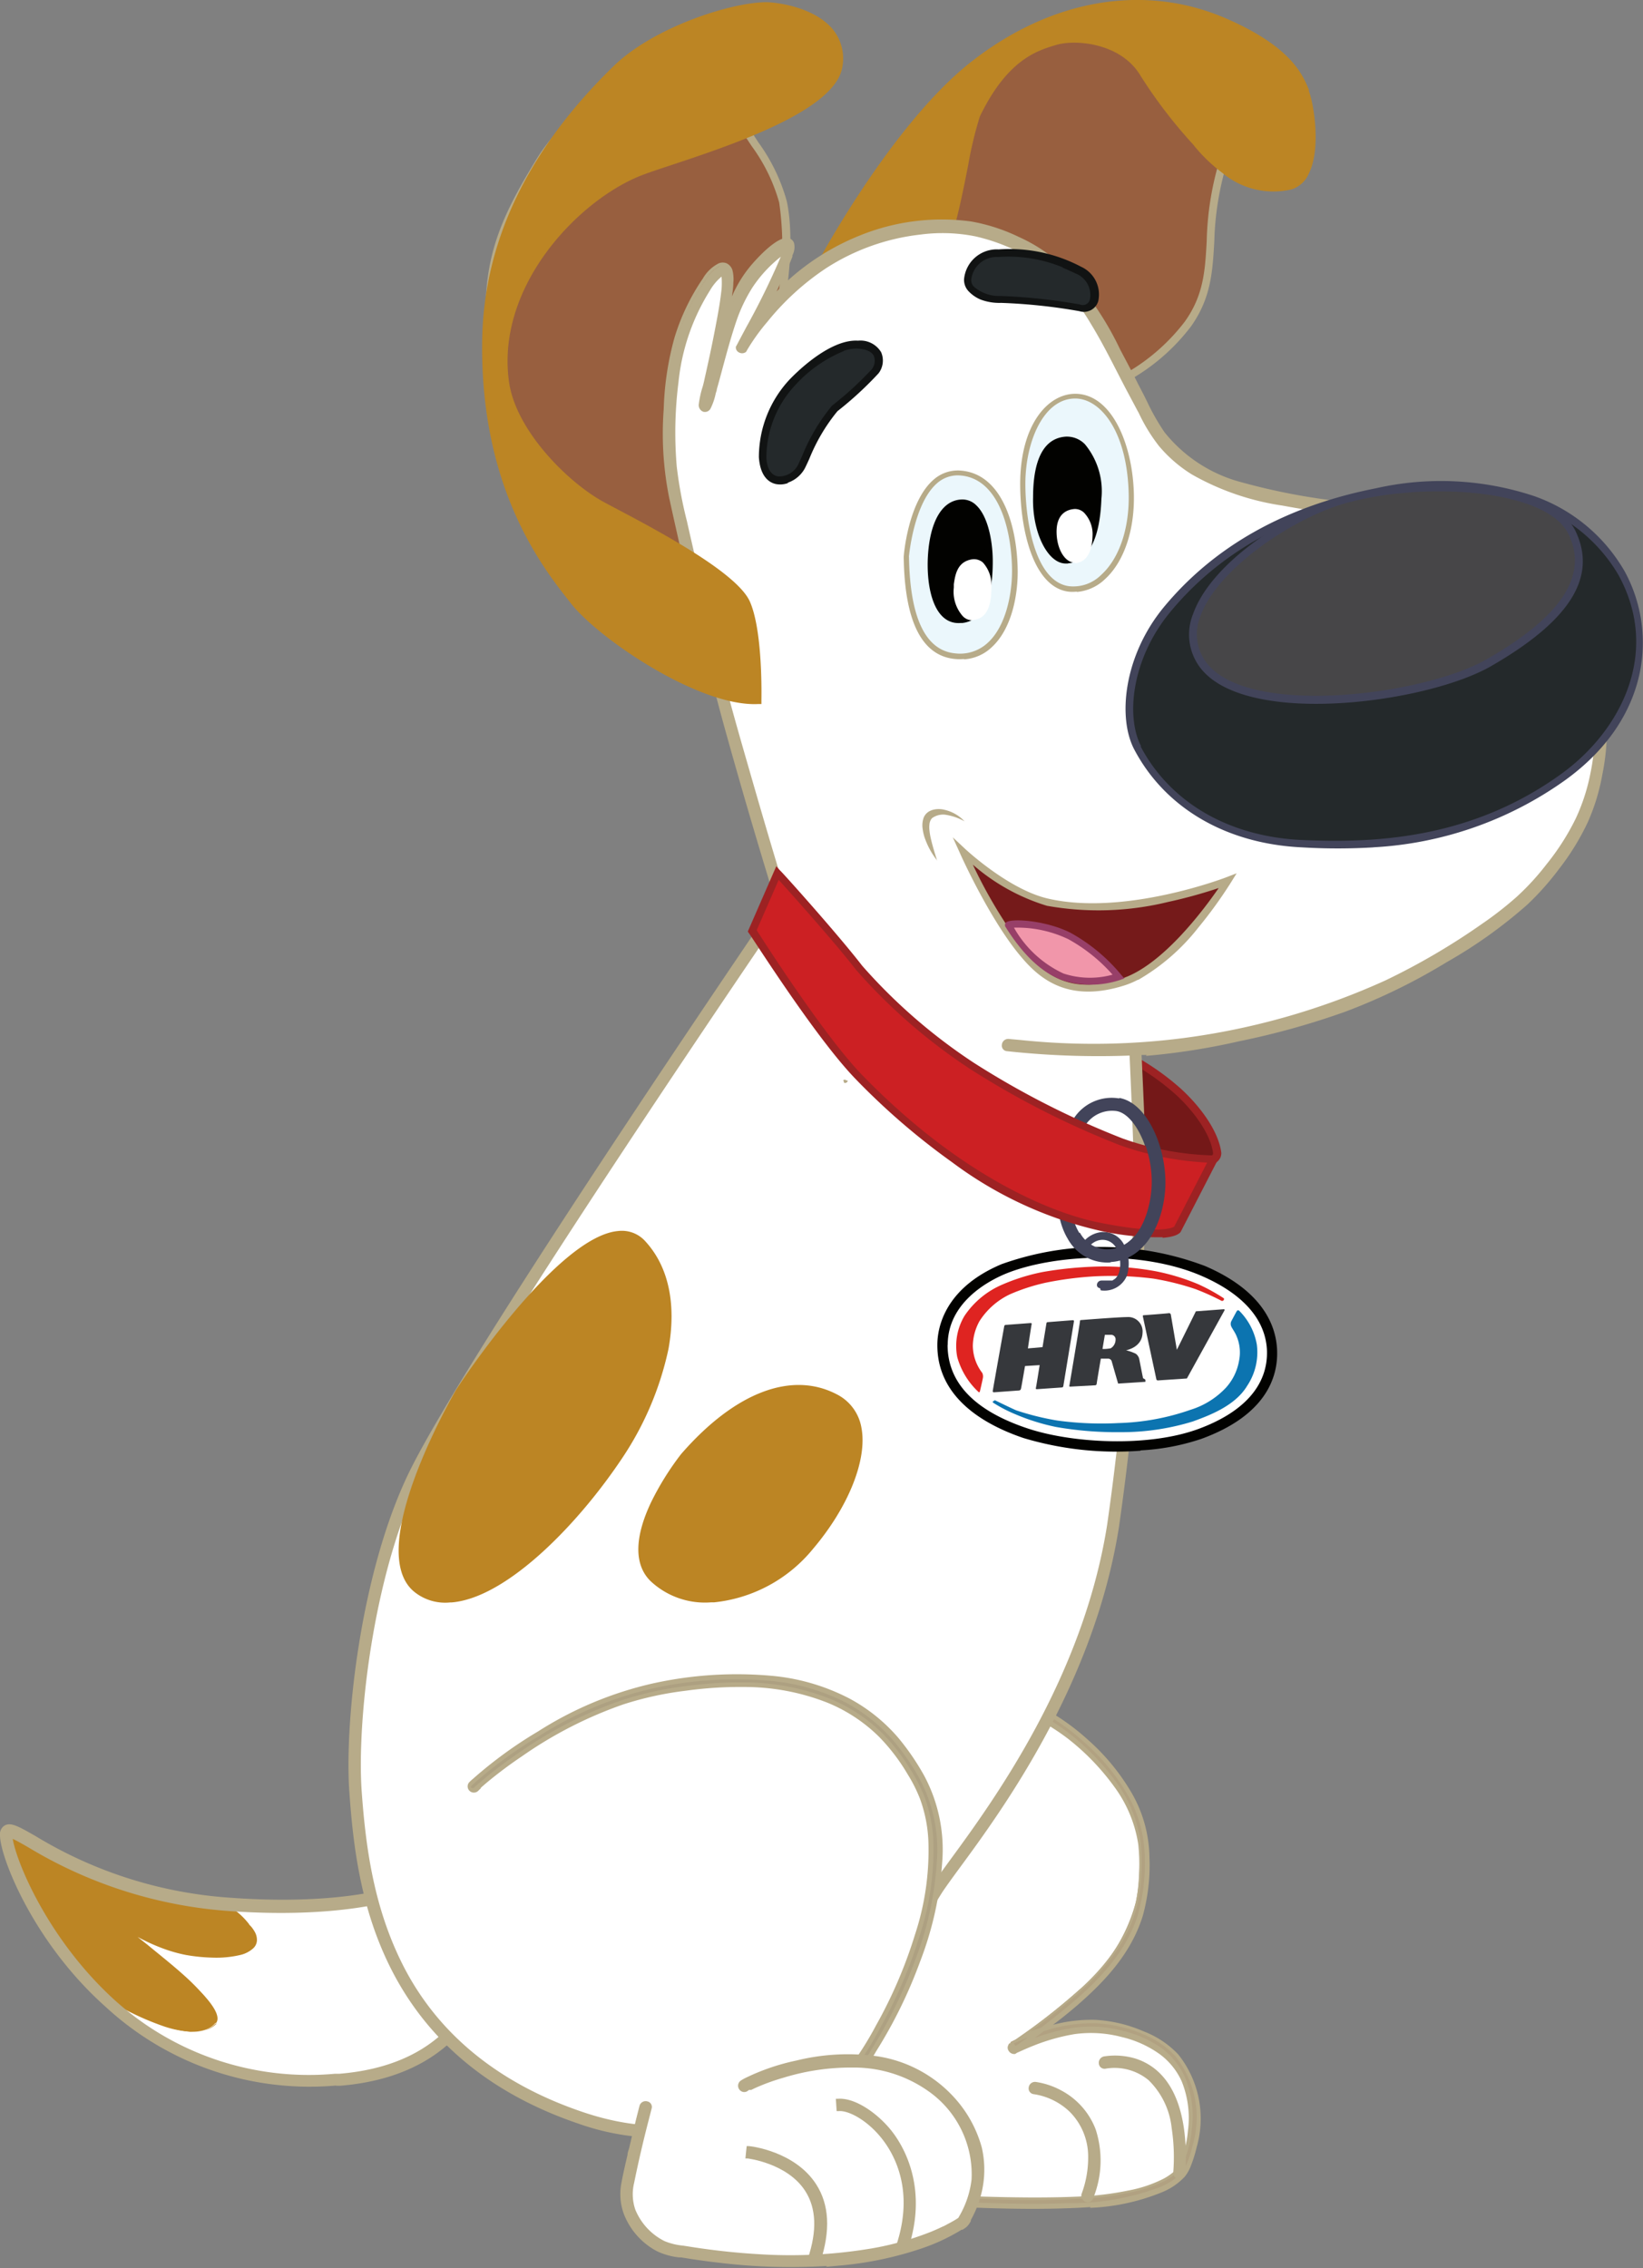 <svg id="Layer_1" data-name="Layer 1" xmlns="http://www.w3.org/2000/svg" viewBox="0 0 142.61 196.86"><rect x="0" y="0" width="142.61" height="196.86" fill="#808080" stroke="none"/><defs><style>.cls-1{fill:#fff;}.cls-2{fill:#b7ab89;}.cls-3{fill:#b1a181;}.cls-4{fill:#bc8524;}.cls-5{fill:#741818;}.cls-6{fill:#9d2223;}.cls-7{fill:#42445a;}.cls-8{fill:#020200;}.cls-9{fill:#36383c;}.cls-10{fill:#df2421;}.cls-11{fill:#0c74b0;}.cls-12{fill:#ada081;}.cls-13{fill:#985f3f;}.cls-14{fill:#24292b;}.cls-15{fill:#474648;}.cls-16{fill:#ebf7fc;}.cls-17{fill:#111313;}.cls-18{fill:#cc2023;}.cls-19{fill:#751a1a;}.cls-20{fill:#f196aa;}.cls-21{fill:#973f68;}</style></defs><path class="cls-1" d="M82.71,145.74s6.53,1.74,10,4.46,6.39,6.44,6.52,10.49-.48,6.6-2.92,9.74-8.41,7.16-8.41,7.16,4.53-2.35,8.33-1.68,6.26,2.38,7.09,5.29a10.48,10.48,0,0,1-.61,6.92c-.55,1.13-3.1,2.56-8.24,2.92a129.32,129.32,0,0,1-13.76-.13c-1.26-.07-13.3-2.36-13.3-2.36s-.66-20.58,2-29.06,13.27-13.75,13.27-13.75"/><path class="cls-2" d="M67.6,188.39c1.42.27,12,2.26,13.12,2.32h.1a119.84,119.84,0,0,0,13.64.12c4.8-.33,7.51-1.65,8.07-2.81a10.35,10.35,0,0,0,.6-6.78c-.78-2.74-3.11-4.47-6.94-5.14-3.68-.66-8.15,1.63-8.2,1.65l-.2-.34c.06,0,6-4,8.37-7.11s3-5.36,2.87-9.61c-.15-4.71-4.1-8.5-6.44-10.34-3.21-2.52-9.14-4.2-9.86-4.4a35.84,35.84,0,0,0-5.53,3.64c-2.7,2.15-6.2,5.63-7.57,10-2.53,8-2.08,26.9-2,28.84m26.89,2.85a121.12,121.12,0,0,1-13.69-.13h-.11c-1.25-.07-12.83-2.27-13.32-2.36l-.15,0v-.16c0-.2-.63-20.72,2-29.13,1.41-4.42,5-8,7.71-10.14a35,35,0,0,1,5.66-3.72l.06,0,.08,0c.06,0,6.61,1.78,10.07,4.5,2.4,1.88,6.44,5.76,6.6,10.64.13,4.35-.61,6.84-3,9.86a38.16,38.16,0,0,1-6.88,6.09,13.5,13.5,0,0,1,6.67-.93c4,.71,6.43,2.54,7.25,5.43a10.79,10.79,0,0,1-.62,7.07c-.56,1.16-3.1,2.66-8.4,3"/><path class="cls-3" d="M82.64,146.08a38.89,38.89,0,0,1,5.83,2.08,19.32,19.32,0,0,1,4.13,2.39,20.7,20.7,0,0,1,4.11,4.25,11.35,11.35,0,0,1,2.12,5.09,16.48,16.48,0,0,1,.06,2.72,14.26,14.26,0,0,1-.29,2.44,14.78,14.78,0,0,1-5,7.73,53.78,53.78,0,0,1-5.75,4.45l-.11.08c-.37.25,0,.75.38.56l0,0,.35-.16c.36-.17.73-.33,1.11-.47a17.17,17.17,0,0,1,3.59-1,10.35,10.35,0,0,1,4.18.25,9.45,9.45,0,0,1,3.36,1.51,6.14,6.14,0,0,1,2,2.45,8.59,8.59,0,0,1,.55,4.4,8.77,8.77,0,0,1-.88,3.18,2.59,2.59,0,0,1-.44.52,5,5,0,0,1-.94.63,11.77,11.77,0,0,1-3,1,27.25,27.25,0,0,1-4.41.54c-2.76.14-5.53.1-8.29,0l-3.2-.12-1-.06h-.33c-.12,0,.05,0,0,0h-.09c-1.28-.14-2.55-.4-3.81-.62-3.06-.54-6.11-1.11-9.16-1.69l-.18,0,.27.31c-.06-1.77-.07-3.54-.07-5.31,0-3.86.07-7.72.32-11.57q.18-3,.55-6a40.15,40.15,0,0,1,1-5.21,20.34,20.34,0,0,1,6.79-9.9,34.48,34.48,0,0,1,6.47-4.43l.08-.05,0,0c.38-.19.16-.83-.23-.63A33.58,33.58,0,0,0,77,149.06c-3.27,2.6-6.32,5.86-7.73,9.87a27.39,27.39,0,0,0-1.16,5c-.31,2-.52,4-.67,6-.31,4-.43,8-.45,12,0,2.17,0,4.37.07,6.54v.1a.35.35,0,0,0,.27.31l2.75.51c1.87.35,3.73.7,5.6,1,1.49.27,3,.55,4.47.76.43.05.86.07,1.29.09.94.05,1.89.1,2.84.13,2.79.11,5.58.16,8.37.06a21.63,21.63,0,0,0,8.09-1.42,5.48,5.48,0,0,0,1.94-1.3,2.91,2.91,0,0,0,.47-.82,9.82,9.82,0,0,0,.53-1.67c.63-2.68.36-5.77-1.55-7.87a8.1,8.1,0,0,0-2.92-2,12,12,0,0,0-4.12-.95,15.6,15.6,0,0,0-6.93,1.62l-.46.23.38.56a58.27,58.27,0,0,0,5.18-3.93c2.48-2.12,4.75-4.58,5.73-7.76a16.21,16.21,0,0,0,.58-5.05,11.51,11.51,0,0,0-1.48-5.4,18.52,18.52,0,0,0-3.82-4.64,19.34,19.34,0,0,0-4.31-3,39.28,39.28,0,0,0-7.06-2.67l-.14,0c-.42-.11-.55.56-.13.67"/><path class="cls-2" d="M82.61,145.64a.16.16,0,0,0,0,.15.12.12,0,0,0,.1.09h0a.16.16,0,0,0,.09-.14.25.25,0,0,0,0-.13h-.11l-.07,0m.54.37a38.77,38.77,0,0,1,5.4,2,18.91,18.91,0,0,1,4.17,2.41,21.1,21.1,0,0,1,4.15,4.29A11.47,11.47,0,0,1,99,159.86a17.14,17.14,0,0,1,.07,2.76,14.39,14.39,0,0,1-.3,2.47c-.58,2.73-2.24,5.29-5.08,7.84a52,52,0,0,1-4.24,3.39c.3-.12.61-.22.91-.32.94-.71,1.86-1.45,2.76-2.21,2.09-1.79,4.63-4.27,5.67-7.66a16.32,16.32,0,0,0,.57-5,11.09,11.09,0,0,0-1.46-5.3,18.15,18.15,0,0,0-3.77-4.59,19.1,19.1,0,0,0-4.27-2.94,38.48,38.48,0,0,0-6.66-2.56v0a.61.61,0,0,1-.07.24M88,177.38l.15.21c.36-.24.71-.49,1.07-.75l-1,.42-.25.12M67.24,188l.29.05c0-1.71,0-3.38,0-4.81,0-4.28.1-8.07.32-11.58.14-2.24.32-4.22.56-6a38.48,38.48,0,0,1,1-5.23c1-3.55,3.26-6.91,6.85-10a35,35,0,0,1,6.14-4.27.47.47,0,0,1-.11-.21s0,0,0,0a33.35,33.35,0,0,0-5.06,3.37c-3.9,3.08-6.48,6.37-7.68,9.77a29.22,29.22,0,0,0-1.15,5c-.28,1.77-.49,3.66-.66,6-.28,3.58-.43,7.51-.45,12v.95c0,1.67,0,3.39,0,5.09m0,.3a1.21,1.21,0,0,0,0,.19v.1a.15.15,0,0,0,.11.12l.29.06Zm13.48,2.1h0l.33,0,1,0,3.2.13c2.44.07,5.33.13,8.27,0a26.62,26.62,0,0,0,4.38-.53,11.26,11.26,0,0,0,3-1,4.84,4.84,0,0,0,.9-.6,2.67,2.67,0,0,0,.4-.46,8.71,8.71,0,0,0,.86-3.11,8.51,8.51,0,0,0-.54-4.3,6,6,0,0,0-1.92-2.37,9.27,9.27,0,0,0-3.29-1.48,10.41,10.41,0,0,0-4.1-.25,17.34,17.34,0,0,0-3.55,1c-.38.15-.75.31-1.1.47l-.34.15,0,0-.15.1,0,0a.56.56,0,0,1-.57-.27.48.48,0,0,1,0-.55l0-.05.29-.16a54.2,54.2,0,0,0,5.73-4.44c2.78-2.48,4.4-5,5-7.62a13.71,13.71,0,0,0,.29-2.4,16.33,16.33,0,0,0-.06-2.7,11.31,11.31,0,0,0-2.08-5,20.57,20.57,0,0,0-4.07-4.21,18.82,18.82,0,0,0-4.09-2.36,38.42,38.42,0,0,0-5.62-2,34.18,34.18,0,0,0-6.33,4.35c-3.53,3-5.79,6.33-6.73,9.8a40.71,40.71,0,0,0-1,5.18c-.23,1.82-.41,3.78-.56,6-.22,3.5-.32,7.28-.32,11.55,0,1.45,0,3.15.06,4.89,2.66.5,5.77,1.08,8.93,1.64l.87.16c1,.18,1.94.36,2.92.46ZM68,188.8l2.18.41,5.59,1,.74.13c1.22.22,2.48.45,3.73.62.37,0,.75.07,1.12.09h.15l2.84.12c3.37.13,6,.15,8.35.06a21.82,21.82,0,0,0,8-1.4,5.34,5.34,0,0,0,1.87-1.25,2.76,2.76,0,0,0,.44-.77,9.55,9.55,0,0,0,.52-1.64,8.52,8.52,0,0,0-1.51-7.69,7.8,7.8,0,0,0-2.84-1.93,11.85,11.85,0,0,0-4.06-.93,13.19,13.19,0,0,0-4.53.69l-.79.59a16.8,16.8,0,0,1,3.38-.89,10.65,10.65,0,0,1,4.26.26,9.62,9.62,0,0,1,3.43,1.54,6.35,6.35,0,0,1,2,2.53,8.77,8.77,0,0,1,.57,4.51,8.87,8.87,0,0,1-.91,3.25,2.55,2.55,0,0,1-.48.57,5.26,5.26,0,0,1-1,.65,11.63,11.63,0,0,1-3.07,1,25,25,0,0,1-4.44.54c-3,.16-5.86.1-8.3,0-1,0-2.13-.07-3.21-.13l-1-.05h-.14l-.23,0h-.08c-1-.1-2-.28-3-.46l-.87-.16c-3.13-.55-6.21-1.13-8.85-1.63v.29Zm26.66,2.77c-.66.05-1.31.08-1.94.1-2.42.09-5,.07-8.39-.06-.93,0-1.89-.08-2.85-.13h-.14a11.59,11.59,0,0,1-1.16-.1c-1.25-.17-2.52-.4-3.74-.62l-.74-.13-5.6-1-2.75-.52a.54.54,0,0,1-.43-.49v-.1c-.1-1.86-.08-3.76-.07-5.61v-.94c0-4.52.16-8.46.44-12.05.18-2.32.39-4.22.67-6a28.43,28.43,0,0,1,1.17-5c1.22-3.48,3.85-6.83,7.8-10a32.73,32.73,0,0,1,5.48-3.59.47.47,0,0,1,.25-.11.46.46,0,0,1,.36,0A39.38,39.38,0,0,1,90.06,148a19.52,19.52,0,0,1,4.36,3,18.79,18.79,0,0,1,3.85,4.7,11.46,11.46,0,0,1,1.5,5.49,16.47,16.47,0,0,1-.58,5.11c-1.08,3.5-3.66,6-5.79,7.85-.65.55-1.3,1.08-2,1.6a13,13,0,0,1,3.68-.43,12.11,12.11,0,0,1,4.19,1,8.14,8.14,0,0,1,3,2,8.94,8.94,0,0,1,1.6,8.05,11.81,11.81,0,0,1-.54,1.71,3.33,3.33,0,0,1-.51.87,5.57,5.57,0,0,1-2,1.35,18.45,18.45,0,0,1-6.22,1.34"/><path class="cls-2" d="M89.81,181.53a5.89,5.89,0,0,1,3.24,1.59,5.67,5.67,0,0,1,1.66,3.93,9.4,9.4,0,0,1-.57,3.37c-.14.41.46.71.6.3a8.59,8.59,0,0,0,.23-5.87,6.23,6.23,0,0,0-2.91-3.28,6.3,6.3,0,0,0-2.12-.7c-.43-.06-.56.6-.13.66"/><path class="cls-2" d="M89.88,181.06c-.11,0-.13.14-.13.14s.06.13.09.14A6,6,0,0,1,93.18,183a5.89,5.89,0,0,1,1.73,4.08,9.4,9.4,0,0,1-.59,3.44.14.14,0,0,0,0,.16.17.17,0,0,0,.14.07s0,0,0-.06a8.32,8.32,0,0,0,.23-5.74,6.17,6.17,0,0,0-4.87-3.85h0m4.64,10.06a.57.57,0,0,1-.46-.21.53.53,0,0,1-.11-.55,9,9,0,0,0,.56-3.3,5.49,5.49,0,0,0-1.6-3.8,5.72,5.72,0,0,0-3.13-1.53.5.5,0,0,1-.43-.58.55.55,0,0,1,.62-.48,6.66,6.66,0,0,1,2.19.73,6.41,6.41,0,0,1,3,3.38,8.72,8.72,0,0,1-.22,6,.47.47,0,0,1-.35.32h-.06"/><path class="cls-2" d="M96,179.24a4.74,4.74,0,0,1,3.91,1,7.14,7.14,0,0,1,2,4.28,17.71,17.71,0,0,1,.14,3.85.35.35,0,0,0,.26.39.33.33,0,0,0,.4-.26c.23-3.48-.23-8.48-4.16-9.77a5.93,5.93,0,0,0-2.65-.19c-.42.06-.38.74,0,.68"/><path class="cls-2" d="M96.41,179a4.85,4.85,0,0,1,3.62,1.12,7.21,7.21,0,0,1,2.12,4.4,17.53,17.53,0,0,1,.14,3.89c0,.06,0,.17.1.19a.18.18,0,0,0,.13,0,.05.05,0,0,0,0,0c.21-3,0-8.27-4-9.57a5.69,5.69,0,0,0-2.56-.18.14.14,0,0,0-.12.18c0,.11.09.1.11.1l.45,0m6,10h-.14a.55.55,0,0,1-.42-.61,16.72,16.72,0,0,0-.14-3.8,6.8,6.8,0,0,0-2-4.16,4.63,4.63,0,0,0-3.75-1,.49.49,0,0,1-.57-.43.56.56,0,0,1,.47-.64,6.2,6.2,0,0,1,2.74.2c4.22,1.39,4.5,6.85,4.29,10a.49.49,0,0,1-.19.34.59.59,0,0,1-.31.12"/><path class="cls-1" d="M40.94,164.78c.6,1,2.48,3.36,1.92,4.58s-1.6,10.19-13.36,11.15C8.62,182.22.59,162,.54,159.29c-.05-2.14,5.7,5,19.43,6,8.72.65,14.74-.63,16.91-2Z"/><path class="cls-2" d="M.87,159.23v.05c0,1.55,2.76,8.82,8.85,14.32a25.29,25.29,0,0,0,19.75,6.57c10.14-.83,12.1-7.62,12.83-10.17a5.33,5.33,0,0,1,.26-.78c.37-.81-.77-2.51-1.44-3.53-.16-.24-.3-.45-.41-.63l-3.79-1.46c-2.43,1.45-8.55,2.61-17,2a38.59,38.59,0,0,1-17.31-5.47,10.11,10.11,0,0,0-1.77-.89m28.27,21.65A25.9,25.9,0,0,1,9.27,174.1c-6.19-5.59-9-12.95-9.07-14.81a.68.68,0,0,1,.29-.66c.45-.26,1.08.11,2.48.91a37.69,37.69,0,0,0,17,5.38c8.44.62,14.47-.55,16.7-2l.14-.09,4.33,1.66.06.1c.11.19.27.43.45.71.85,1.27,2,3,1.49,4.18a5.47,5.47,0,0,0-.22.68c-.7,2.43-2.82,9.8-13.43,10.67l-.38,0"/><path class="cls-4" d="M18.73,175.63c.71-.83-1.22-2.81-3.28-4.56s-4.25-3.3-4-3.25a21.58,21.58,0,0,0,5,1.76c3.43.51,7.1-.13,5.05-2.32a6,6,0,0,0-4.1-2.25c-10.92-1.07-16-6.85-16.63-6.16S4,170,9.71,173.58c3.79,2.34,7.58,3.7,9,2"/><path class="cls-4" d="M18.73,175.63a2.11,2.11,0,0,1-1,.61,3.79,3.79,0,0,1-1.16.12,9.32,9.32,0,0,1-2.27-.45A24.2,24.2,0,0,1,10.09,174a13.43,13.43,0,0,1-3.61-3,25.61,25.61,0,0,1-2.75-3.79,35.55,35.55,0,0,1-2.13-4.17c-.3-.72-.58-1.45-.81-2.2a9,9,0,0,1-.3-1.16,2.56,2.56,0,0,1-.07-.64,1,1,0,0,1,0-.22.48.48,0,0,1,.24-.3.55.55,0,0,1,.32,0l.2,0a3,3,0,0,1,.57.28l.51.3,1,.62c.66.41,1.31.81,2,1.18a30.25,30.25,0,0,0,4.17,1.92,32.09,32.09,0,0,0,4.4,1.28c.75.16,1.51.29,2.27.4l1.14.14a8.45,8.45,0,0,1,1.19.2,6.13,6.13,0,0,1,3,1.94l.19.23c0,.06.13.15.19.23a2.86,2.86,0,0,1,.35.53,1.4,1.4,0,0,1,.14.69,1,1,0,0,1-.32.65,2.5,2.5,0,0,1-1.13.58,9,9,0,0,1-2.36.23,15.33,15.33,0,0,1-2.34-.23,12.61,12.61,0,0,1-2.25-.66c-.73-.28-1.43-.62-2.13-1l-.26-.11-.13-.05h0c.13,0,.08-.22.08-.15l0,0,.44.37.91.72c1.21,1,2.41,1.94,3.55,3A18.14,18.14,0,0,1,18,173.57a5.59,5.59,0,0,1,.65,1,1.62,1.62,0,0,1,.18.55.7.7,0,0,1,0,.29.64.64,0,0,1-.13.26m0,0a.71.71,0,0,0,.13-.26.93.93,0,0,0,0-.29,1.52,1.52,0,0,0-.19-.54,5.23,5.23,0,0,0-.65-1,16.92,16.92,0,0,0-1.63-1.65c-1.15-1-2.37-2-3.61-2.91l-.94-.69c-.15-.12-.31-.23-.46-.36l-.07-.07s-.07-.16.08-.18h.09l.15.05.27.12c.71.31,1.41.63,2.14.89a12.22,12.22,0,0,0,2.21.59,14.49,14.49,0,0,0,2.28.17,8.33,8.33,0,0,0,2.24-.26,2.3,2.3,0,0,0,.92-.48.63.63,0,0,0,.06-.8,1.91,1.91,0,0,0-.29-.43l-.19-.21-.19-.21a6.46,6.46,0,0,0-.84-.73,5.6,5.6,0,0,0-2-.94l-.54-.11c-.18,0-.36,0-.56-.06L16,165.18c-.78-.11-1.55-.24-2.32-.4a29.7,29.7,0,0,1-4.5-1.32,31.49,31.49,0,0,1-4.25-2c-.68-.38-1.35-.79-2-1.21l-1-.62q-.24-.16-.48-.3a2.56,2.56,0,0,0-.46-.24l-.08,0H1c.05,0,.08-.09.07-.08a.56.56,0,0,0,0,.07,3.36,3.36,0,0,0,.05.51c.07.36.16.72.27,1.09.22.73.49,1.45.78,2.16a32.31,32.31,0,0,0,2,4.14,25.71,25.71,0,0,0,2.63,3.77,15.39,15.39,0,0,0,1.6,1.63c.29.26.59.49.9.72s.63.42,1,.63c.65.41,1.32.8,2,1.16a18.08,18.08,0,0,0,2.11.94,8.33,8.33,0,0,0,2.26.51,3.39,3.39,0,0,0,1.14-.12,2,2,0,0,0,1-.59"/><path class="cls-2" d="M.87,159.23v.05c0,1.55,2.76,8.82,8.85,14.32a25.29,25.29,0,0,0,19.75,6.57c10.14-.83,12.1-7.62,12.83-10.17a5.33,5.33,0,0,1,.26-.78c.37-.81-.77-2.51-1.44-3.53-.16-.24-.3-.45-.41-.63l-3.79-1.46c-2.43,1.45-8.55,2.61-17,2a38.59,38.59,0,0,1-17.31-5.47,10.11,10.11,0,0,0-1.77-.89m28.27,21.65A25.9,25.9,0,0,1,9.27,174.1c-6.19-5.59-9-12.95-9.07-14.81a.68.68,0,0,1,.29-.66c.45-.26,1.08.11,2.48.91a37.69,37.69,0,0,0,17,5.38c8.44.62,14.47-.55,16.7-2l.14-.09,4.33,1.66.06.1c.11.19.27.43.45.71.85,1.27,2,3,1.49,4.18a5.47,5.47,0,0,0-.22.68c-.7,2.43-2.82,9.8-13.43,10.67l-.38,0"/><path class="cls-2" d="M1.09,159.51c.26,1.94,3,8.72,8.76,14A25.09,25.09,0,0,0,29.07,180l.38,0c10-.82,11.94-7.52,12.66-10,.11-.36.18-.62.26-.8.33-.71-.81-2.42-1.42-3.34l-.38-.58-3.64-1.4c-2.31,1.33-8.1,2.62-17,2a39,39,0,0,1-17.4-5.49c-.5-.29-1.09-.63-1.45-.79m28,20.89a25.4,25.4,0,0,1-19.5-6.65C3.45,168.2.71,160.86.68,159.28V159l.22,0a9.16,9.16,0,0,1,1.82.92A38.48,38.48,0,0,0,20,165.39c6,.45,13.55,0,16.86-2l.08-.05,3.94,1.52,0,0c.11.19.25.4.4.63.95,1.42,1.84,2.88,1.46,3.72a5.84,5.84,0,0,0-.25.75c-.74,2.59-2.73,9.48-13,10.32l-.39,0M.78,158.75a.35.35,0,0,0-.18.05c-.06,0-.21.13-.2.49,0,1.83,2.86,9.12,9,14.67a25.8,25.8,0,0,0,20.11,6.69c10.47-.86,12.56-8.13,13.25-10.52a6,6,0,0,1,.23-.71c.48-1.06-.65-2.75-1.47-4-.18-.27-.35-.52-.46-.72l0,0-4.16-1.6-.06,0c-2.26,1.45-8.34,2.63-16.82,2a37.73,37.73,0,0,1-17.12-5.4,5.42,5.42,0,0,0-2.09-1m28.37,22.32a26.08,26.08,0,0,1-20-6.82C2.9,168.62,0,161.18,0,159.3a.88.88,0,0,1,.39-.84c.54-.32,1.21.06,2.68.9A37.32,37.32,0,0,0,20,164.72c8.4.62,14.38-.53,16.58-1.94l.23-.15,4.48,1.72.1.16c.11.19.27.44.45.7.87,1.31,2.07,3.12,1.5,4.37-.05.11-.12.37-.21.66-.7,2.45-2.86,9.92-13.6,10.8l-.39,0"/><path class="cls-2" d="M133.7,43.39l-.2.59.25-.16a.13.13,0,0,0,0-.15l-.09-.28M128,47.15l.21.19,5.05-3.2-.09-.25v0Zm-.34.21-.1.07a.12.12,0,0,0-.06.08.18.18,0,0,0,.06.14.3.3,0,0,0,.08.08Z"/><path class="cls-5" d="M96.72,91.16a21.58,21.58,0,0,1,5.55,3.59c1.45,1.31,3.11,3.42,3.35,5.28s-9,1.85-9,1.85Z"/><path class="cls-6" d="M96.93,101.54c2.93,0,7.49-.37,8.28-1.26a.23.23,0,0,0,.08-.2c-.23-1.79-1.89-3.85-3.24-5.08a21.37,21.37,0,0,0-5-3.32Zm3.09.56c-1.65.11-3.09.12-3.43.12h-.34l.14-11.56.46.19a21.69,21.69,0,0,1,5.65,3.65C104,95.87,105.71,98,106,100a.92.92,0,0,1-.24.73c-.75.85-3.42,1.22-5.7,1.38"/><path class="cls-1" d="M98.44,88.51S99,99.6,99,102.17a231.57,231.57,0,0,1-2.33,30.25C94.15,148.25,83.55,160.55,81.32,164c-6.07,9.33-13.83,25.66-31,19.83C33,177.89,31.41,163.4,30.86,155.47c-.4-5.77.88-18.67,5.12-27.41C41.13,117.43,68.84,77,68.84,77s8.69-6.34,14.56-3.43,6.85,3.09,9.93,5.89c2.49,2.25,5.11,9.06,5.11,9.06"/><path class="cls-2" d="M69,77.13c-.87,1.27-27.79,40.64-32.82,51-4.18,8.62-5.52,21.39-5.1,27.3.33,4.79,1,9.9,3.41,14.85,3.09,6.29,8.45,10.77,15.94,13.32,6.75,2.3,12.61,1.36,17.92-2.87,4.58-3.65,7.93-9.05,10.89-13.81.68-1.09,1.31-2.11,1.94-3.07.33-.52.85-1.23,1.51-2.12,3.78-5.18,11.67-15.94,13.76-29.36a231.9,231.9,0,0,0,2.34-30.22c0-2.47-.5-13-.53-13.62-.19-.48-2.7-6.83-5-9-2.51-2.27-3.58-2.79-7.14-4.52l-2.75-1.34c-5.54-2.74-13.79,3-14.33,3.4M58.47,185.19A20.81,20.81,0,0,1,50.29,184c-7.6-2.59-13-7.14-16.18-13.52-2.46-5-3.11-10.17-3.45-15-.42-6,.93-18.82,5.14-27.5,5.1-10.53,32.6-50.7,32.87-51.11l0,0,0,0c.36-.27,8.85-6.38,14.77-3.45l2.74,1.34c3.6,1.74,4.69,2.26,7.24,4.58s5,8.86,5.15,9.14v.06c0,.11.57,11.13.53,13.68a231,231,0,0,1-2.34,30.27C94.71,146,86.79,156.78,83,162c-.66.89-1.17,1.6-1.5,2.1-.62,1-1.26,2-1.93,3.06-4.68,7.54-10.76,17.33-21.09,18.05"/><path class="cls-2" d="M69.08,77.23c-1.11,1.62-27.8,40.66-32.8,51-4.17,8.6-5.5,21.33-5.08,27.23.33,4.78,1,9.87,3.39,14.8C37.66,176.49,43,181,50.46,183.49c6.7,2.28,12.51,1.35,17.78-2.84,4.56-3.64,7.91-9,10.87-13.79.67-1.08,1.31-2.11,1.93-3.07.34-.52.86-1.23,1.51-2.12,3.79-5.17,11.65-15.91,13.74-29.3a231.65,231.65,0,0,0,2.34-30.2c0-2.44-.49-12.74-.53-13.59-.24-.62-2.71-6.81-5-8.88-2.5-2.27-3.57-2.78-7.11-4.5-.78-.38-1.69-.81-2.75-1.34-5.41-2.68-13.48,2.88-14.17,3.37M58.5,185.33a20.84,20.84,0,0,1-8.26-1.2c-7.63-2.6-13.1-7.17-16.25-13.59-2.48-5-3.13-10.21-3.47-15-.42-6,.93-18.86,5.15-27.57C40.78,117.38,68.28,77.2,68.56,76.8l0,0,0,0c.36-.26,8.92-6.42,14.91-3.46,1.06.53,2,1,2.74,1.34,3.52,1.7,4.71,2.28,7.27,4.61s5.08,8.91,5.19,9.19l0,0v0c0,.46.57,11.14.53,13.69A233,233,0,0,1,97,132.47c-2.12,13.55-10,24.39-13.86,29.6-.65.88-1.17,1.59-1.49,2.09-.62,1-1.26,2-1.93,3.06-4.7,7.57-10.8,17.39-21.18,18.11"/><path class="cls-2" d="M69.22,77.37c-1.39,2-27.78,40.66-32.76,50.93-4.15,8.56-5.48,21.25-5.07,27.13.34,4.75,1,9.82,3.38,14.73,3,6.2,8.35,10.62,15.75,13.14,6.63,2.26,12.39,1.34,17.6-2.81,4.53-3.61,7.87-9,10.82-13.73.67-1.09,1.31-2.11,1.93-3.08.35-.52.87-1.23,1.52-2.13C86.17,156.4,94,145.68,96.1,132.34a232.41,232.41,0,0,0,2.33-30.17c0-2.39-.46-12.26-.52-13.55-.33-.81-2.72-6.76-4.94-8.78-2.47-2.24-3.53-2.75-7.06-4.46L83.16,74c-2.21-1.1-5.13-.93-8.69.5a28.05,28.05,0,0,0-5.25,2.83M58.46,184.86a20.58,20.58,0,0,1-8.07-1.18c-7.5-2.56-12.88-7.05-16-13.35-2.44-5-3.09-10.08-3.42-14.87-.42-5.92.92-18.7,5.1-27.34,5-10.34,31.68-49.35,32.82-51l0,0,0,0c.89-.63,8.89-6.09,14.37-3.38L86.08,75c3.57,1.73,4.65,2.25,7.16,4.53,2.31,2.1,4.77,8.26,5.05,9v.06c.06,1.14.56,11.18.52,13.6a229.79,229.79,0,0,1-2.33,30.23c-2.1,13.43-10,24.21-13.78,29.38-.65.9-1.17,1.6-1.5,2.12-.63,1-1.26,2-1.93,3.06-3,4.78-6.33,10.18-10.92,13.84a17.66,17.66,0,0,1-9.9,4.06m10.27-108v0c-.28.4-27.78,40.59-32.87,51.09-4.2,8.68-5.55,21.53-5.13,27.48.34,4.82,1,10,3.45,15,3.12,6.37,8.55,10.91,16.13,13.49a21,21,0,0,0,8.18,1.2c10.29-.72,16.24-10.32,21-18,.67-1.07,1.3-2.09,1.93-3.06.33-.5.84-1.21,1.49-2.09,3.81-5.21,11.73-16,13.83-29.52a230.72,230.72,0,0,0,2.34-30.26c0-2.58-.52-13.57-.52-13.68v0c-.11-.28-2.65-6.86-5.14-9.12s-3.72-2.88-7.22-4.57c-.75-.36-1.67-.8-2.75-1.34-5.88-2.91-14.35,3.18-14.71,3.44ZM58.51,185.53a21.31,21.31,0,0,1-8.33-1.21c-7.69-2.62-13.19-7.23-16.37-13.69-2.49-5.07-3.15-10.26-3.49-15.13-.42-6,.94-18.93,5.17-27.67,5.11-10.53,32.63-50.74,32.9-51.15l.06-.07.07-.06c.37-.26,9-6.49,15.12-3.47l2.74,1.33c3.54,1.72,4.73,2.29,7.31,4.64s5.14,9,5.25,9.27l0,.08v.08c0,.11.56,11.11.53,13.7a233.5,233.5,0,0,1-2.34,30.32C95,146.1,87.08,157,83.26,162.18c-.65.89-1.16,1.59-1.49,2.09-.62,1-1.25,2-1.92,3-2.37,3.82-5.06,8.15-8.49,11.66-4,4.08-8.19,6.23-12.85,6.55"/><path class="cls-4" d="M53.68,126.36c3.4-5.09,6.52-13.66,2.12-18.38s-15.95,12.93-15.95,12.93-7.86,13.54-3.65,17,12.42-4,17.48-11.54"/><path class="cls-4" d="M53.79,107.52h0c-2,.17-5,2.56-8.64,6.91a79.35,79.35,0,0,0-5,6.67,55.56,55.56,0,0,0-3.38,7.14c-1.27,3.37-2.36,7.74-.35,9.4a3.75,3.75,0,0,0,3,.73c4.42-.65,10.33-6.78,13.95-12.2l.28.19-.28-.19a26.53,26.53,0,0,0,3.93-9.2c.51-2.59.61-6.21-1.77-8.76a2.07,2.07,0,0,0-1.77-.69m-14.7,31.57a4.26,4.26,0,0,1-3.11-.93c-4.37-3.6,3.26-16.85,3.58-17.42s8.85-13.44,14.13-13.89a2.72,2.72,0,0,1,2.36.9c2,2.18,2.71,5.42,2,9.35a27.19,27.19,0,0,1-4,9.44c-3.82,5.73-9.76,11.81-14.41,12.5a3.8,3.8,0,0,1-.46.05"/><path class="cls-4" d="M59.36,126.43s-5.9,7.37-2.68,10.57,9.66,1.9,13.61-2.77,6-10.87,2.21-12.89c-4.12-2.17-9,.31-13.14,5.09"/><path class="cls-4" d="M59.62,126.65c-.17.22-5.64,7.2-2.7,10.12a6.21,6.21,0,0,0,4.77,1.65A12,12,0,0,0,70,134c3-3.49,4.55-7.4,4-10a3.29,3.29,0,0,0-1.75-2.41c-3.64-1.92-8.28-.09-12.72,5M62,139.08h-.27a6.89,6.89,0,0,1-5.27-1.85c-1.43-1.41-1.4-3.79.07-6.87a24.45,24.45,0,0,1,2.59-4.15h0c4.66-5.36,9.6-7.25,13.54-5.17a4,4,0,0,1,2.11,2.88c.53,2.76-1.12,6.89-4.21,10.53A12.77,12.77,0,0,1,62,139.08"/><path class="cls-7" d="M96.35,109.58a2.44,2.44,0,0,1-.47,0c-1.84-.06-3.37-1.55-3.89-3.8l1.1-.26c.41,1.77,1.49,2.89,2.83,2.94,3,.09,3.91-3.53,4-5.45.15-3-1.37-6.29-3-6.57a2.78,2.78,0,0,0-2.73,1.25l-1-.59a3.92,3.92,0,0,1,3.88-1.77c2.47.42,4.14,4.43,4,7.73-.15,3.06-1.68,6.3-4.7,6.51"/><path class="cls-1" d="M81.8,116.74c0-3.7,3.28-5.74,5.3-6.59a25.26,25.26,0,0,1,17.31.17c4.06,1.74,5.87,4.22,6,6.88.06,1.56-.26,5.1-6.27,7.27-4.54,1.65-11.32,1.22-15.15-.08-2.2-.74-7.19-2.74-7.17-7.65"/><path class="cls-8" d="M81.8,116.74h.45c0,3.25,2.3,5.68,6.87,7.22,3.83,1.3,10.43,1.69,14.85.09,4-1.46,6.1-3.82,6-6.83-.11-2.69-2.09-4.93-5.71-6.49-5.28-2.27-12.91-1.85-17-.16-1.5.63-5,2.49-5,6.17ZM99,125.92a28.06,28.06,0,0,1-10.16-1.1c-3.42-1.16-7.5-3.5-7.48-8.09,0-1.4.56-4.89,5.57-7a25.57,25.57,0,0,1,17.67.16c5,2.15,6.16,5.15,6.25,7.29.1,2.39-1,5.68-6.57,7.71a19.56,19.56,0,0,1-5.28,1"/><path class="cls-9" d="M86.23,120.84s-.07,0-.06-.11,1-5.64,1-5.64a.15.15,0,0,1,.11-.09l2.16-.16s.14,0,.11.08-.33,2.12-.33,2.12l1.27-.11.34-2.07s0-.09.11-.1l2.17-.17s.12,0,.11.08-.93,5.67-.93,5.67a.14.14,0,0,1-.13.09l-2.16.15s-.12,0-.09-.09.33-2,.33-2l-1.27.08s-.34,2-.36,2a.19.19,0,0,1-.14.12l-2.2.16"/><path class="cls-9" d="M92.87,120.36l2.21-.12a.15.15,0,0,0,.11-.12c0-.09.36-2.19.36-2.19l.68,0a.33.33,0,0,1,.26.21c.05.19.54,1.88.54,1.88s0,.08.07.07l2.32-.15s0,0,0-.13-.19-.13-.21-.21-.33-1.66-.33-1.66a.78.78,0,0,0-.3-.44,4.38,4.38,0,0,0-.84-.3s1.39-.23,1.43-1.5a1.25,1.25,0,0,0-1.35-1.38c-.69,0-4,.26-4,.26s-.09,0-.08.1-.93,5.65-.93,5.65Z"/><path class="cls-1" d="M95.7,117.05l.2-1.19.51,0a.39.39,0,0,1,.42.43.88.88,0,0,1-.42.74,3.36,3.36,0,0,1-.71.06"/><path class="cls-9" d="M99.19,114.22l1.19,5.54s.07.06.11.06l2.53-.17,3.28-5.94s0-.08-.09-.07l-2.41.18-1.65,3.34-.53-3.09s-.08-.11-.15-.09-2.14.18-2.2.18a.09.09,0,0,0-.08.06"/><path class="cls-10" d="M85.05,120.79s.26-1.1.27-1.23a.72.72,0,0,0-.06-.39,3.94,3.94,0,0,1-.82-2.36,4.57,4.57,0,0,1,.58-2.14,6.36,6.36,0,0,1,2.65-2.33,16.82,16.82,0,0,1,3.08-1,29.88,29.88,0,0,1,4.35-.56,29.1,29.1,0,0,1,5,.2,23.16,23.16,0,0,1,3.66.91,20.62,20.62,0,0,1,2.23,1c.17.11.33-.13.22-.21a16.19,16.19,0,0,0-2.2-1.21,19,19,0,0,0-3.71-1.13,24.67,24.67,0,0,0-5.23-.4,32.63,32.63,0,0,0-4.52.46A17.06,17.06,0,0,0,87,111.5a7.49,7.49,0,0,0-3.28,2.71,5.09,5.09,0,0,0-.63,3.59,6.52,6.52,0,0,0,1.82,3,.08.08,0,0,0,.14,0"/><path class="cls-11" d="M86.33,121.58c-.12,0-.21.1-.13.17a12.32,12.32,0,0,0,1.92,1,18.32,18.32,0,0,0,3.55,1.11,30.27,30.27,0,0,0,5.5.45,21,21,0,0,0,6.37-.93c1.33-.49,3.65-1.32,4.71-3.09a5.24,5.24,0,0,0,.84-3.59,5.48,5.48,0,0,0-1.51-2.91c-.11-.1-.17-.06-.22,0s-.4.74-.48.88a.54.54,0,0,0,0,.48c.06.14.34.53.45.82a3.61,3.61,0,0,1,.21,2.18,4.65,4.65,0,0,1-1.14,2.31,7.07,7.07,0,0,1-3.07,1.91,20.56,20.56,0,0,1-6.25,1.15,28.4,28.4,0,0,1-5.31-.22,23.26,23.26,0,0,1-3.55-.88c-.26-.1-1.9-.9-1.9-.9"/><path class="cls-7" d="M95.54,112a2.11,2.11,0,0,0,2.27-1.26,3.52,3.52,0,0,0-.26-2.73,2,2,0,0,0-2-1.06,2.35,2.35,0,0,0-1.76,1.21c-.2.39.41.68.61.3l.06-.1c0,.08,0,0,0-.06a1,1,0,0,1,.13-.16,1.54,1.54,0,0,1,.73-.47,1.35,1.35,0,0,1,1.53.59,2.89,2.89,0,0,1,.3,2.13,1.28,1.28,0,0,1-.36.6l-.24.16-.09,0-.15,0-.17,0c-.09,0,.05,0,0,0l-.09,0-.26,0h-.18c-.1,0,.09,0,0,0-.43,0-.57.61-.13.66"/><path class="cls-1" d="M41,155.12c.41-.47,7.82-7,16.11-8.52,16.05-3,20.53,4.34,22.6,8,4.81,8.42-3.47,24.16-8.19,28.24"/><path class="cls-2" d="M71.67,183l-.26-.3c2.11-1.83,5.39-6.49,7.61-12.42,1.39-3.73,3.32-10.71.53-15.58-1.86-3.26-6.21-10.88-22.39-7.86-8.06,1.51-15.41,7.8-16,8.47l-.3-.27c.58-.67,8.05-7.06,16.22-8.59,16.45-3.07,20.91,4.72,22.81,8,2.86,5,.91,12.13-.51,15.92-1.92,5.13-5.1,10.3-7.72,12.58"/><path class="cls-12" d="M41.27,155.35l.13-.13.1-.1.06-.05,0,0c.27-.24.55-.47.83-.7.89-.72,1.82-1.41,2.78-2.06A36.66,36.66,0,0,1,54,147.75a30.39,30.39,0,0,1,5.49-1.2,35.07,35.07,0,0,1,5-.32,20,20,0,0,1,7.37,1.39,14.08,14.08,0,0,1,4.52,3A16.87,16.87,0,0,1,79,153.89a13.3,13.3,0,0,1,1.12,2.19,12.35,12.35,0,0,1,.74,3.65A23.83,23.83,0,0,1,79.64,168a40.76,40.76,0,0,1-3.4,7.92,28.75,28.75,0,0,1-4,5.76c-.28.3-.58.6-.87.86s.05.84.38.55a22.38,22.38,0,0,0,4.08-5.1,42.23,42.23,0,0,0,3.78-7.73,29.33,29.33,0,0,0,1.9-8.56A13.41,13.41,0,0,0,80,154.27,20.59,20.59,0,0,0,77.73,151a14.61,14.61,0,0,0-4.15-3.35,18.09,18.09,0,0,0-6.79-2,33.46,33.46,0,0,0-10.27.69,31.66,31.66,0,0,0-9.8,4.11,38.07,38.07,0,0,0-5.57,4,4.38,4.38,0,0,0-.39.36.34.34,0,0,0,.51.45"/><path class="cls-2" d="M61.89,146.11c.91-.06,1.8-.09,2.66-.08a20.38,20.38,0,0,1,7.44,1.4,14.1,14.1,0,0,1,4.58,3,16.84,16.84,0,0,1,2.55,3.32A13,13,0,0,1,80.26,156a12.6,12.6,0,0,1,.75,3.71A23.86,23.86,0,0,1,79.83,168a40.83,40.83,0,0,1-3.42,8,28.85,28.85,0,0,1-4,5.8c-.31.33-.61.63-.88.87a.19.19,0,0,0,0,.25.08.08,0,0,0,.13,0,22,22,0,0,0,4-5.06,41.81,41.81,0,0,0,3.76-7.69,28.6,28.6,0,0,0,1.89-8.5,13.09,13.09,0,0,0-1.51-7.3,19.74,19.74,0,0,0-2.21-3.23,14.56,14.56,0,0,0-4.08-3.31,17.84,17.84,0,0,0-6.72-1.94,33.28,33.28,0,0,0-10.21.68,31.35,31.35,0,0,0-9.74,4.09,38,38,0,0,0-5.54,4l-.07.06-.3.28a.12.12,0,0,0,0,.19.14.14,0,0,0,.1,0,.12.12,0,0,0,.09,0h0l.13-.13.06-.05h0l.3-.26h0l.69-.58c.86-.7,1.8-1.39,2.79-2.07A36,36,0,0,1,54,147.57a29.67,29.67,0,0,1,5.52-1.22c.83-.1,1.62-.19,2.39-.24m9.68,37.24a.5.5,0,0,1-.4-.17.57.57,0,0,1,0-.81c.26-.23.55-.52.85-.84a28.55,28.55,0,0,0,4-5.73,40.33,40.33,0,0,0,3.38-7.88,23.25,23.25,0,0,0,1.16-8.17,12.11,12.11,0,0,0-.72-3.6A12.62,12.62,0,0,0,78.78,154a16.78,16.78,0,0,0-2.48-3.25,13.83,13.83,0,0,0-4.46-2.95,19.61,19.61,0,0,0-7.29-1.37,33.8,33.8,0,0,0-5,.32,28.81,28.81,0,0,0-5.45,1.19,35.94,35.94,0,0,0-8.79,4.5c-1,.67-1.92,1.36-2.77,2.05-.31.25-.57.48-.81.69l0,0,0,0,0,.05-.1.09-.12.12a.54.54,0,0,1-.81-.71,3.4,3.4,0,0,1,.34-.32l.07-.06a37.07,37.07,0,0,1,5.6-4.07,31.44,31.44,0,0,1,9.86-4.14,33.73,33.73,0,0,1,10.33-.69,18.1,18.1,0,0,1,6.87,2,14.83,14.83,0,0,1,4.2,3.39,21.15,21.15,0,0,1,2.25,3.29,13.59,13.59,0,0,1,1.56,7.52,29.42,29.42,0,0,1-1.92,8.62,41.33,41.33,0,0,1-3.8,7.76,22.21,22.21,0,0,1-4.11,5.15.51.51,0,0,1-.29.13"/><path class="cls-1" d="M64.54,181.1c1.09-.79,14.29-6.34,19.5,3.79a8.1,8.1,0,0,1-.54,8s-7.42,5.68-25.47,2.41c-1.3-.24-4.33-2.44-3.68-5.69S55.92,183,55.92,183"/><path class="cls-2" d="M71.74,196.41A56.64,56.64,0,0,1,58,195.5a5.54,5.54,0,0,1-3.08-2.28,4.69,4.69,0,0,1-.76-3.63c.65-3.22,1.56-6.66,1.57-6.69l.38.1s-.92,3.46-1.56,6.66a4.3,4.3,0,0,0,.7,3.34,5.17,5.17,0,0,0,2.82,2.11c5.11.93,12.63,1.69,19.39,0a17.72,17.72,0,0,0,5.9-2.39,8,8,0,0,0,.5-7.78,10.26,10.26,0,0,0-7-5.55c-5.32-1.27-11.41,1.22-12.25,1.83l-.23-.33c.89-.64,7-3.21,12.58-1.88a10.59,10.59,0,0,1,7.2,5.75,8.39,8.39,0,0,1-.55,8.22l0,0a17.08,17.08,0,0,1-6,2.46,34.92,34.92,0,0,1-5.84.89"/><path class="cls-2" d="M64.73,181.37l.16-.1.1-.05.07,0,.7-.32a21.68,21.68,0,0,1,2.14-.76,20.33,20.33,0,0,1,6.14-.89,11.45,11.45,0,0,1,6.56,2c2.41,1.79,4.25,4.82,3.9,7.89a8.34,8.34,0,0,1-1.09,3.26l-.09.16,0,.07c0,.07,0,0,0,0s0,0,0,0l.06-.05-.14.09a8.85,8.85,0,0,1-.84.5l-.15.08-.07,0,0,0-.37.18c-.3.15-.61.28-.92.4a26.29,26.29,0,0,1-5.7,1.55,43.57,43.57,0,0,1-9.34.42,60,60,0,0,1-6.12-.68,7.46,7.46,0,0,1-2.15-.48A5.34,5.34,0,0,1,56,193.68a4.83,4.83,0,0,1-1.15-1.79,4.36,4.36,0,0,1-.12-2.4c.38-1.86.82-3.7,1.29-5.53l.24-.94c.11-.43-.55-.56-.66-.14-.33,1.22-.62,2.44-.91,3.66-.24,1.06-.51,2.12-.69,3.19a4.75,4.75,0,0,0,.23,2.45A6,6,0,0,0,57,195.29a6.64,6.64,0,0,0,2,.54c1.11.18,2.22.34,3.34.46a49,49,0,0,0,10.69.15A31.05,31.05,0,0,0,80,195a16.93,16.93,0,0,0,3.33-1.51,3.71,3.71,0,0,0,.41-.28,2.08,2.08,0,0,0,.38-.55,9.52,9.52,0,0,0,.62-1.38A8.37,8.37,0,0,0,85,186.5a10.39,10.39,0,0,0-2.41-4.32A11,11,0,0,0,76,178.71a18.5,18.5,0,0,0-6.87.37,18.82,18.82,0,0,0-4.37,1.5,2.52,2.52,0,0,0-.42.24c-.35.25,0,.81.38.55"/><path class="cls-2" d="M55.91,182.83a.12.12,0,0,0-.13.1c-.29,1.09-.59,2.28-.9,3.66-.05.19-.1.39-.14.59-.2.84-.41,1.72-.55,2.58a4.46,4.46,0,0,0,.22,2.35,5.78,5.78,0,0,0,2.71,3,5.55,5.55,0,0,0,1.76.49l.2,0c1.13.19,2.25.34,3.33.47a49,49,0,0,0,10.65.14,30.37,30.37,0,0,0,6.82-1.45,17.26,17.26,0,0,0,3.29-1.5l.08,0a1.86,1.86,0,0,0,.31-.21,1.36,1.36,0,0,0,.28-.4l0-.1a7.74,7.74,0,0,0,.61-1.34,8.09,8.09,0,0,0,.3-4.65,10.24,10.24,0,0,0-2.35-4.23,10.74,10.74,0,0,0-6.47-3.4,18.1,18.1,0,0,0-6.79.36,19.15,19.15,0,0,0-4.33,1.48l0,0a2.22,2.22,0,0,0-.37.21.14.14,0,0,0,0,.2.12.12,0,0,0,.18,0l.17-.11.1,0L65,181h0l.7-.32c.67-.28,1.38-.53,2.16-.77a20.32,20.32,0,0,1,6.21-.89,11.5,11.5,0,0,1,6.67,2.08,9.24,9.24,0,0,1,4,8.07,8.59,8.59,0,0,1-1.12,3.34l-.07.12a.26.26,0,0,1-.11.19l-.09.05,0,0a9.64,9.64,0,0,1-.85.5l-.16.09,0,0-.07,0h0l-.38.18c-.29.14-.6.28-.92.41a26.63,26.63,0,0,1-5.75,1.56,43.14,43.14,0,0,1-9.38.41,61.12,61.12,0,0,1-6.14-.67l-.44-.06a5.91,5.91,0,0,1-1.76-.44,5.62,5.62,0,0,1-1.53-1.11,5.12,5.12,0,0,1-1.2-1.86,4.58,4.58,0,0,1-.12-2.51c.34-1.68.76-3.49,1.28-5.54.08-.32.16-.63.25-.94a.11.11,0,0,0-.09-.14.11.11,0,0,0-.06,0m15.77,13.93a51.06,51.06,0,0,1-9.31-.27c-1.09-.12-2.22-.28-3.35-.47l-.2,0a6.07,6.07,0,0,1-1.88-.52,6.18,6.18,0,0,1-2.9-3.22,5,5,0,0,1-.25-2.56c.15-.87.36-1.75.56-2.61,0-.19.09-.39.14-.58.32-1.38.62-2.58.9-3.67a.55.55,0,0,1,.69-.38.49.49,0,0,1,.36.62l-.24.94c-.52,2-.94,3.84-1.28,5.52a4.12,4.12,0,0,0,.1,2.3,5.29,5.29,0,0,0,2.53,2.74,5.55,5.55,0,0,0,1.64.4l.45.07a60.7,60.7,0,0,0,6.1.67,42.37,42.37,0,0,0,9.3-.42,25.8,25.8,0,0,0,5.66-1.53c.31-.13.62-.26.9-.4l.27-.12.22-.12.15-.08a9,9,0,0,0,.82-.48l0,0h0l0,0,.09-.16a8.2,8.2,0,0,0,1.06-3.18,8.82,8.82,0,0,0-3.82-7.71,11.18,11.18,0,0,0-6.44-2,19.92,19.92,0,0,0-6.09.89,18.08,18.08,0,0,0-2.12.75c-.24.1-.45.2-.65.3h0l-.08,0-.09,0a.42.42,0,0,0-.14.09h0a.52.52,0,0,1-.73-.13.54.54,0,0,1,.12-.76,3.5,3.5,0,0,1,.42-.24h0a19,19,0,0,1,4.42-1.51,18.71,18.71,0,0,1,6.94-.38,11.31,11.31,0,0,1,6.7,3.53,10.62,10.62,0,0,1,2.45,4.41,8.59,8.59,0,0,1-.31,4.87,9,9,0,0,1-.64,1.41l0,.09a1.85,1.85,0,0,1-.37.51,2.9,2.9,0,0,1-.36.25l-.08,0A16.91,16.91,0,0,1,80,195.16a30.5,30.5,0,0,1-6.91,1.47l-1.42.13"/><path class="cls-2" d="M70.92,196.26l-.64-.22c.82-2.45.73-4.47-.26-6-1.62-2.51-5.16-2.91-5.2-2.92l.07-.67c.16,0,3.9.43,5.7,3.22,1.1,1.71,1.22,3.93.33,6.59"/><path class="cls-2" d="M70.53,195.92l.26.09c.8-2.52.68-4.61-.37-6.23-1.54-2.39-4.55-3-5.35-3.11l0,.28c.78.13,3.7.73,5.15,3,1,1.55,1.11,3.56.34,6m.51.59-1-.34.06-.19c.8-2.39.72-4.35-.24-5.84-1.56-2.42-5-2.82-5-2.82l-.19,0,.11-1.07.19,0c.17,0,4,.45,5.84,3.31,1.14,1.77,1.26,4,.36,6.76Z"/><path class="cls-2" d="M78.65,195.09l-.64-.21c1.54-4.72-.14-7.88-1.28-9.34-1.33-1.71-3-2.56-3.92-2.5l0-.67c1.47-.1,3.37,1.31,4.5,2.75s3,4.95,1.39,10"/><path class="cls-2" d="M78.26,194.75l.27.09a10.13,10.13,0,0,0-1.43-9.6c-1-1.33-2.76-2.64-4.13-2.67l0,.28a6.22,6.22,0,0,1,3.89,2.56,9.88,9.88,0,0,1,1.38,9.34m.52.59-1-.33.06-.19c1.52-4.64-.13-7.73-1.25-9.16-1.24-1.59-2.88-2.48-3.75-2.42l-.2,0-.07-1.07.2,0c1.53-.1,3.51,1.34,4.67,2.83s3.09,5.05,1.42,10.15Z"/><path class="cls-2" d="M88.22,87.83a13.81,13.81,0,0,1-4.46-1.32c-1.44-.86-2.6-1.83-3.43-5.63-.6-2.72-.27-8.46-.25-8.71l.67,0c0,.06-.34,5.9.24,8.52.84,3.83,2.05,4.56,3.12,5.2a13.38,13.38,0,0,0,4.17,1.23Z"/><path class="cls-13" d="M96.56,33.37a17.38,17.38,0,0,0,6.54-5.25c3-4.12,1.16-7.73,3-13.73.52-1.7-1.38-8.65-4.38-10.26S92.64,2,89.94,3.12s-5.19,4.45-8.67,9.06c-3.29,4.35-7.21,9.65-7.58,10.53s16.11-.32,22.87,10.66"/><path class="cls-2" d="M74.13,22.6c.35.08,1,.15,1.72.23,4.65.53,15.49,1.76,20.84,10.11a17.15,17.15,0,0,0,6.13-5c1.66-2.3,1.78-4.47,1.92-7a26.35,26.35,0,0,1,1-6.64c.47-1.55-1.39-8.35-4.22-9.86s-8.87-2.11-11.47-1S85,7.81,81.58,12.33l0,.05c-4.06,5.38-6.76,9.11-7.41,10.22M96.42,33.8l-.15-.25c-5.11-8.3-15.89-9.53-20.5-10-1.77-.2-2.19-.26-2.36-.55a.4.4,0,0,1,0-.37c.42-1,5-7.07,7.62-10.6l0-.06C84.52,7.32,87,4,89.8,2.81s9-.65,12.06,1,5.08,8.89,4.54,10.66a25.64,25.64,0,0,0-1,6.48c-.15,2.63-.28,4.9-2,7.35a17.5,17.5,0,0,1-6.68,5.36Z"/><path class="cls-4" d="M71.06,23.32S77.43,11.25,84.34,5.76C91.53.06,99.6-1,106.3,1.92c5.7,2.47,6.53,4.88,7,6.12s1.39,7.29-1.27,8.08c-4.43,1.3-8.26-3.83-8.26-3.83a40.58,40.58,0,0,1-4.5-5.88C97.62,3.53,93.59,3,91.66,3.56c-1.75.51-4.42,1.3-6.88,6.4-.67,1.38-1.91,11-2.9,10.91-3.55-.31-10.82,2.45-10.82,2.45"/><path class="cls-4" d="M97.37.73A23.33,23.33,0,0,0,84.55,6C78.79,10.6,73.33,19.94,71.79,22.7c2-.72,7.14-2.4,10-2.17.47-.48,1.19-4.17,1.63-6.4a29.73,29.73,0,0,1,1-4.32C87,4.55,89.86,3.73,91.56,3.24c2.2-.63,6.33.07,8.06,3a40.66,40.66,0,0,0,4.45,5.82l0,0a13,13,0,0,0,2.42,2.34c1.91,1.41,3.75,1.87,5.48,1.36a1.77,1.77,0,0,0,1.09-1c.93-1.93.32-5.69,0-6.59l0-.12c-.49-1.22-1.42-3.48-6.81-5.82a18.72,18.72,0,0,0-8.8-1.5M70.34,24l.42-.79C70.82,23,77.25,11,84.13,5.5c7-5.57,15.16-7,22.31-3.89,5.64,2.45,6.63,4.88,7.17,6.18l0,.13c.37.9,1.11,4.88,0,7.13a2.44,2.44,0,0,1-1.51,1.39A6.89,6.89,0,0,1,106.09,15a13.77,13.77,0,0,1-2.53-2.46A42.32,42.32,0,0,1,99,6.58c-1.69-2.86-5.64-3.17-7.28-2.69s-4.26,1.23-6.67,6.22a32.74,32.74,0,0,0-1,4.15c-1.18,6.06-1.59,7-2.28,7-3.43-.31-10.6,2.4-10.67,2.43Z"/><path class="cls-13" d="M65.24,39.3a23.18,23.18,0,0,1,1.49-9.2c1.31-3.47,2-9.19,1.23-12.62-1.24-5.69-8.23-8.86-1.69-14.11,2-1.58-4.37.41-7,1.34S50,8.78,46.87,13.93s-4.54,8.45-4.37,14,.91,14.6,6.74,21.36S64.3,58.1,64.3,58.1Z"/><path class="cls-2" d="M66,3.13A43.41,43.41,0,0,0,59.4,5c-3.16,1.13-9.3,4.31-12.24,9.08-3.13,5.07-4.5,8.27-4.32,13.82.18,6,1.08,14.68,6.65,21.15,5,5.82,12.69,8.12,14.5,8.59L64.9,39.3A23.5,23.5,0,0,1,66.41,30a26,26,0,0,0,1.22-12.43,15.18,15.18,0,0,0-2.38-4.88c-2-3-3.79-5.85.78-9.54M64.62,58.51l-.39-.08c-.09,0-9.42-2.13-15.25-8.91S42.35,34,42.16,28c-.18-5.68,1.29-9.11,4.42-14.2,3-4.92,9.35-8.2,12.59-9.35,1-.38,2.84-1,4.42-1.41,2.8-.77,3.17-.59,3.34-.28s-.25.77-.45.93c-4.13,3.31-2.6,5.67-.66,8.66a15.87,15.87,0,0,1,2.47,5.11c.72,3.31.17,9.06-1.24,12.81a23.11,23.11,0,0,0-1.48,9.06v0Z"/><path class="cls-1" d="M87.46,90.78s8.63.89,14.35.06c5.53-.8,12.68-2.38,18.07-4.9s10.7-6.1,12.9-8.39,4.54-5.46,5.38-8.73A18.2,18.2,0,0,0,138,57.91c-1.38-4.4-2.66-7.52-5.38-9.69s-7.49-2.9-11.59-3.47-10.15-1.21-13.88-2.45-6-3.22-7.23-5.49-3-6-4.45-8.47-3.35-5.11-5.8-6.44A15.47,15.47,0,0,0,82,19.66a20.41,20.41,0,0,0-7.7,1.61c-6.34,2.69-9.87,8.82-9.87,8.82s4.17-7.78,4.11-8.63-3,1.74-4,3.7C63,28.16,62,33,61.3,35s2.49-10.24,1.77-11.47-3.59,3.89-4.23,6.93a33.7,33.7,0,0,0-.19,12.64c.94,4.22,3.09,13.49,4,16.85S66.32,73.2,68,78.44"/><path class="cls-2" d="M99.59,91.27A82.41,82.41,0,0,1,87.44,91l0-.39c.09,0,8.67.88,14.3.07,3.29-.48,11.63-1.91,18-4.89,5-2.33,10.52-5.93,12.84-8.35,1.59-1.66,4.39-5,5.33-8.64a18,18,0,0,0-.12-10.8c-1.45-4.63-2.72-7.53-5.32-9.59-2.79-2.23-8-3-11.49-3.43l-2.16-.29a72.13,72.13,0,0,1-11.75-2.17c-3.5-1.17-6-3-7.34-5.59-.48-.87-1-1.95-1.61-3.1-.91-1.8-1.94-3.84-2.84-5.36-1.22-2.06-3.13-5-5.72-6.37A15.48,15.48,0,0,0,82,19.86a20.3,20.3,0,0,0-7.62,1.59c-6.2,2.63-9.74,8.68-9.78,8.74L64.21,30c1.58-3,4.07-7.86,4.08-8.51-.47,0-2.76,2-3.65,3.76a39.86,39.86,0,0,0-2.32,7c-.31,1.17-.59,2.18-.83,2.87-.08.2-.15.39-.35.33s-.22-.06.31-2.47c.61-2.78,1.88-8.56,1.45-9.3-.06-.1-.11-.1-.16-.09-1,.16-3.2,4.58-3.71,7a33.62,33.62,0,0,0-.18,12.56c.88,4,3,13.37,4,16.84.85,3.28,3.65,13,5.35,18.46l-.37.12C66.08,73.08,63.28,63.3,62.42,60c-.9-3.47-3.08-12.88-4-16.85a33.85,33.85,0,0,1,.19-12.73c.56-2.64,2.86-7.08,4-7.27a.52.52,0,0,1,.56.28c.37.63-.12,3.52-.82,6.88a30.58,30.58,0,0,1,1.87-5.26c.86-1.71,3.36-4.12,4.11-4a.34.34,0,0,1,.28.34c0,.58-1.52,3.75-2.76,6.16a22.1,22.1,0,0,1,8.26-6.52A20.68,20.68,0,0,1,82,19.46a15.9,15.9,0,0,1,7.86,2.26c2.67,1.45,4.63,4.42,5.87,6.52.91,1.53,1.94,3.58,2.86,5.38.58,1.15,1.12,2.23,1.59,3.1,1.33,2.45,3.73,4.26,7.13,5.39a71.73,71.73,0,0,0,11.68,2.16l2.15.29c4.64.64,9,1.39,11.69,3.51s4,5.08,5.45,9.78a18.44,18.44,0,0,1,.13,11c-1,3.73-3.82,7.12-5.44,8.81-2.39,2.5-7.84,6-13,8.44-6.43,3-14.81,4.44-18.12,4.92-.71.1-1.47.18-2.25.23"/><path class="cls-2" d="M87.4,91.11a72.2,72.2,0,0,0,11.76.33,58.29,58.29,0,0,0,8.41-1.28,68.08,68.08,0,0,0,9.19-2.57,51.83,51.83,0,0,0,8.76-4.28,40.39,40.39,0,0,0,6.92-5,23.74,23.74,0,0,0,2.71-3,20.91,20.91,0,0,0,2.5-4.06A20.63,20.63,0,0,0,139.27,63,26.12,26.12,0,0,0,137,53.9a14,14,0,0,0-4.28-6.06c-2.26-1.7-5.21-2.36-7.94-2.86s-5.72-.82-8.58-1.22a56.31,56.31,0,0,1-8.45-1.64,13,13,0,0,1-6.82-4.42,23.61,23.61,0,0,1-1.8-3.23c-.69-1.35-1.37-2.71-2.07-4A27,27,0,0,0,92,23.15a13.49,13.49,0,0,0-3.64-2.32,15.71,15.71,0,0,0-4.1-1.32,18.43,18.43,0,0,0-9.51,1.2A22.22,22.22,0,0,0,64.55,29.2c-.16.25-.33.49-.47.74l.6.3c1.11-2.07,2.2-4.16,3.2-6.3.26-.54.51-1.08.72-1.64.11-.3.32-.72.18-1-.51-1.26-3,1.55-3.33,1.91a14.87,14.87,0,0,0-2.71,5.58c-.6,1.95-1,3.94-1.66,5.88a3,3,0,0,0-.16.42c0-.13.68.1.61.13s0,.09,0,0c.06-.32.12-.64.19-1,.26-1.22.53-2.43.79-3.65.29-1.39.57-2.79.79-4.2.08-.57.15-1.14.19-1.71a2.86,2.86,0,0,0-.07-1.09.7.7,0,0,0-.93-.48,3.1,3.1,0,0,0-1.27,1.24,18.43,18.43,0,0,0-2.45,5.07,26.22,26.22,0,0,0-.92,6.17,28.21,28.21,0,0,0,.46,7.62C59.15,47,60.05,50.8,61,54.6c.73,3.09,1.5,6.16,2.36,9.21Q65,69.93,66.87,76c.26.84.52,1.69.79,2.53.13.41.76.19.63-.22-1.21-3.85-2.33-7.72-3.44-11.59-.86-3-1.72-6-2.46-9-.94-3.85-1.83-7.7-2.71-11.55a43.66,43.66,0,0,1-1.09-5.65,34,34,0,0,1,.16-7.34,19.05,19.05,0,0,1,1.39-5.47,19.51,19.51,0,0,1,1.3-2.48,4.24,4.24,0,0,1,1.2-1.46l.14-.05s0,0,0,0,0-.05,0,0l0,.07a.37.37,0,0,1,0,.14,5.92,5.92,0,0,1,0,1.19c-.13,1.28-.38,2.56-.63,3.83s-.56,2.68-.85,4a14.67,14.67,0,0,0-.45,2.17c0,.42.45.62.67.22a8.18,8.18,0,0,0,.52-1.61c.58-2.06,1.07-4.15,1.78-6.17a13.67,13.67,0,0,1,1.23-2.76,11.28,11.28,0,0,1,1.88-2.2,7,7,0,0,1,.9-.73l.33-.2c.17-.07.14,0,0-.1s-.08-.08-.06-.07,0-.05,0,0a1.29,1.29,0,0,0-.05.21c0,.17-.12.34-.19.53a77.55,77.55,0,0,1-3.53,7.14l-.3.57c-.21.39.39.68.6.3a18.71,18.71,0,0,1,1.77-2.46,23,23,0,0,1,5.17-4.72,19.27,19.27,0,0,1,8.26-2.94,14.63,14.63,0,0,1,4.85.17,16.25,16.25,0,0,1,4,1.5,12.16,12.16,0,0,1,3.49,2.59A23.57,23.57,0,0,1,94.92,28c1.49,2.44,2.71,5,4,7.59a15.71,15.71,0,0,0,1.82,3A11.49,11.49,0,0,0,103.55,41a22.19,22.19,0,0,0,7.84,2.68c2.81.54,5.65.88,8.48,1.26a53.51,53.51,0,0,1,8.52,1.59,12.72,12.72,0,0,1,3.67,1.68,10.52,10.52,0,0,1,2.51,2.56,26,26,0,0,1,3.27,7.63,17.93,17.93,0,0,1,.36,8.76,16.67,16.67,0,0,1-1.3,4.09,21.5,21.5,0,0,1-2.54,4,23,23,0,0,1-2.63,2.87,31.29,31.29,0,0,1-3,2.35,57.73,57.73,0,0,1-8.42,4.93,63.2,63.2,0,0,1-17.57,5,59.85,59.85,0,0,1-14.22.16c-.32,0-.65,0-1-.09s-.57.62-.13.67"/><path class="cls-2" d="M68.23,21.31l-.06.15h0l.09-.06,0,0a.19.19,0,0,0-.1-.1m-3.87,8.55.24.12c.33-.61.67-1.26,1-1.93-.31.41-.62.83-.91,1.26-.12.2-.24.37-.35.55M63.29,27.7c-.17.94-.36,1.85-.53,2.68.27-1,.55-1.94.89-2.89a13.91,13.91,0,0,1,1.24-2.8,11.48,11.48,0,0,1,1.91-2.23,7.13,7.13,0,0,1,.94-.76l.17-.11,0-.08s0,0,0-.06,0,0,0,0a.09.09,0,0,1,0-.06l0-.09.06,0a.25.25,0,0,1,.11,0l.18.06,0,.1h0l.12.07,0,.28-.14,0-.07,0c-.05.14-.11.29-.17.44-.69,1.7-1.53,3.37-2.38,5,.25-.31.5-.61.76-.9.42-.83.83-1.67,1.23-2.53.27-.58.52-1.1.72-1.63l0-.12a1.19,1.19,0,0,0,.14-.78c-.06-.15-.14-.18-.21-.19-.53-.09-1.8,1-2.79,2.17a12.53,12.53,0,0,0-2.31,4.39m-2.08,7.14.18,0c0-.24.09-.48.14-.72.1-.44.19-.87.29-1.3-.17.61-.35,1.23-.55,1.83l-.06.15m-.14.23a.13.13,0,0,0,0,.06v0a.14.14,0,0,0,.06-.1Zm0,.14a.15.15,0,0,0,.11.14.14.14,0,0,0,.15-.06,1.29,1.29,0,0,0-.26-.08m1.65-12-.16,0a3,3,0,0,0-1.16,1.15,18.65,18.65,0,0,0-2.43,5,25.77,25.77,0,0,0-.91,6.12,27.8,27.8,0,0,0,.46,7.57c.83,3.84,1.75,7.7,2.63,11.43C62,58,62.74,61,63.51,63.76c1.22,4.37,2.39,8.36,3.56,12.2.28,1,.54,1.78.78,2.53a.1.1,0,0,0,.15.07.13.13,0,0,0,.1-.17C67,74.74,65.9,71.11,64.66,66.8c-.92-3.2-1.73-6.09-2.46-9.06-1-4-1.93-8.11-2.71-11.55-.07-.28-.13-.56-.2-.85a36.57,36.57,0,0,1-.89-4.82,34.18,34.18,0,0,1,.15-7.39,18.37,18.37,0,0,1,2.72-8l.08-.13a4,4,0,0,1,1.19-1.4l.07,0,0,0,.15-.1,0,0,0,0,.05.11.06,0v.1s0,0,0,0,0,0,0,0a.75.75,0,0,1,0,.11v0a6.5,6.5,0,0,1,0,1.23A38.47,38.47,0,0,1,62.35,29c-.09.47-.19.93-.28,1.41.15-.57.31-1.14.48-1.7.11-.36.23-.73.35-1.09s.15-.85.21-1.28.15-1.07.19-1.69v0a2.64,2.64,0,0,0-.06-1,.54.54,0,0,0-.28-.34.47.47,0,0,0-.24,0M87.48,90.64c-.11,0-.14.12-.15.16s.06.11.09.11a71.52,71.52,0,0,0,11.73.33A55.66,55.66,0,0,0,107.53,90a66.42,66.42,0,0,0,9.16-2.55,50.9,50.9,0,0,0,8.73-4.27,40.28,40.28,0,0,0,6.89-4.94,23.86,23.86,0,0,0,2.68-3,21.5,21.5,0,0,0,2.48-4,18.12,18.12,0,0,0,1.24-4.08,18.93,18.93,0,0,0,.36-4.09,26,26,0,0,0-2.26-9,13.68,13.68,0,0,0-4.22-6c-2.26-1.7-5.24-2.35-7.86-2.82-2-.36-4-.62-6-.88L116.16,44a57.68,57.68,0,0,1-8.47-1.65,13.11,13.11,0,0,1-6.93-4.49,19.1,19.1,0,0,1-1.52-2.67c-.1-.2-.2-.39-.29-.59l-.52-1c-.51-1-1-2-1.56-3a26.91,26.91,0,0,0-5-7.21A13.47,13.47,0,0,0,88.26,21a15.42,15.42,0,0,0-4-1.31,18.55,18.55,0,0,0-9.41,1.19,21,21,0,0,0-8,5.72l-.57,1.13.07-.09a23.2,23.2,0,0,1,5.21-4.76,19.64,19.64,0,0,1,8.35-3,15.3,15.3,0,0,1,4.91.17,16.55,16.55,0,0,1,4.09,1.52,12.38,12.38,0,0,1,3.54,2.63,23.2,23.2,0,0,1,2.69,3.66c1.13,1.85,2.12,3.82,3.08,5.72.31.63.63,1.25,1,1.88l.06.12a15.29,15.29,0,0,0,1.73,2.84,11.56,11.56,0,0,0,2.75,2.36,22.1,22.1,0,0,0,7.76,2.66c2.43.46,4.92.79,7.33,1.1l1.46.2a50.88,50.88,0,0,1,8.24,1.55A13.06,13.06,0,0,1,132.17,48a10.56,10.56,0,0,1,2.56,2.6,26.42,26.42,0,0,1,3.3,7.69,18.31,18.31,0,0,1,.37,8.86,17.24,17.24,0,0,1-1.32,4.14,21.25,21.25,0,0,1-2.57,4,23.38,23.38,0,0,1-2.64,2.88,32.24,32.24,0,0,1-3,2.38,59.59,59.59,0,0,1-8.46,4.94,62,62,0,0,1-17.62,5,60.7,60.7,0,0,1-14.26.17l-1-.09h0m12,1-.33,0a73.48,73.48,0,0,1-11.8-.33.48.48,0,0,1-.44-.55.55.55,0,0,1,.61-.51l1,.09a61,61,0,0,0,14.17-.17,61.71,61.71,0,0,0,17.51-5,58.83,58.83,0,0,0,8.4-4.92,30.24,30.24,0,0,0,3-2.34,22,22,0,0,0,2.6-2.84,21,21,0,0,0,2.52-3.95,16.85,16.85,0,0,0,1.29-4,17.87,17.87,0,0,0-.36-8.66,26.1,26.1,0,0,0-3.24-7.58,10.35,10.35,0,0,0-2.47-2.51,12.56,12.56,0,0,0-3.61-1.65,50.91,50.91,0,0,0-8.17-1.54L118.7,45c-2.41-.32-4.91-.65-7.35-1.11a22.49,22.49,0,0,1-7.9-2.71,11.93,11.93,0,0,1-2.84-2.45,14.85,14.85,0,0,1-1.78-2.91l-.07-.12-1-1.88c-1-1.9-1.94-3.86-3.06-5.69a22.44,22.44,0,0,0-2.64-3.6A12.14,12.14,0,0,0,88.68,22a16.69,16.69,0,0,0-4-1.48,14.52,14.52,0,0,0-4.78-.16,19,19,0,0,0-8.18,2.91,22.6,22.6,0,0,0-5.12,4.67,17.57,17.57,0,0,0-1.75,2.44l-.09.16h0a.55.55,0,0,1-.62.05.49.49,0,0,1-.27-.49l0,0,.1-.18.3-.57.5-.94a65.39,65.39,0,0,0,3-6.12c-.2.15-.4.32-.63.53a11.29,11.29,0,0,0-1.84,2.15A13.85,13.85,0,0,0,64,27.63c-.5,1.43-.9,2.92-1.29,4.36-.16.6-.32,1.2-.49,1.79,0,.13-.07.26-.1.39a5.35,5.35,0,0,1-.43,1.26.55.55,0,0,1-.64.31.61.61,0,0,1-.4-.63A8.61,8.61,0,0,1,61,33.53c.06-.21.11-.42.15-.62.32-1.42.6-2.71.85-4s.5-2.57.63-3.81a6.9,6.9,0,0,0,0-1.09,4.45,4.45,0,0,0-1,1.19l-.08.13a18.46,18.46,0,0,0-2.66,7.86,34.65,34.65,0,0,0-.15,7.3,36.13,36.13,0,0,0,.89,4.77c.06.29.13.57.19.85.79,3.44,1.72,7.51,2.71,11.55.73,3,1.55,5.84,2.46,9,1.24,4.31,2.3,7.93,3.44,11.58a.52.52,0,0,1-.36.67.5.5,0,0,1-.65-.33c-.24-.76-.5-1.58-.78-2.53-1.17-3.85-2.34-7.84-3.56-12.21-.77-2.75-1.55-5.76-2.37-9.22-.88-3.73-1.8-7.59-2.63-11.43a28.23,28.23,0,0,1-.47-7.68,25.72,25.72,0,0,1,.94-6.22,18.71,18.71,0,0,1,2.46-5.12,3.32,3.32,0,0,1,1.37-1.31.89.89,0,0,1,.7,0,1,1,0,0,1,.49.57,3.12,3.12,0,0,1,.08,1.13v0c0,.41-.07.81-.12,1.17a10.84,10.84,0,0,1,1.72-2.77c.5-.58,2.21-2.46,3.16-2.3a.66.66,0,0,1,.51.43,1.51,1.51,0,0,1-.14,1.07l0,.12c-.21.54-.45,1.07-.73,1.66l-.64,1.35a20.85,20.85,0,0,1,7.25-4.86,18.92,18.92,0,0,1,9.61-1.21,15.74,15.74,0,0,1,4.15,1.34A13.81,13.81,0,0,1,92.13,23a27.06,27.06,0,0,1,5.09,7.32c.53,1,1.06,2,1.56,3l.52,1,.29.59a19.14,19.14,0,0,0,1.49,2.61,12.68,12.68,0,0,0,6.72,4.35,55.08,55.08,0,0,0,8.41,1.63l2.62.35c2,.26,4,.52,6,.88,2.66.48,5.69,1.14,8,2.89a14.1,14.1,0,0,1,4.35,6.15A26.54,26.54,0,0,1,139.47,63a19.23,19.23,0,0,1-.38,4.18,17.84,17.84,0,0,1-1.26,4.16,21.44,21.44,0,0,1-2.52,4.1,24,24,0,0,1-2.73,3.07,41.28,41.28,0,0,1-7,5,52,52,0,0,1-8.8,4.3,67.28,67.28,0,0,1-9.22,2.57,58.49,58.49,0,0,1-8.1,1.27"/><path class="cls-14" d="M98.67,64.94c-1.36-2.59-.91-7.81,2.52-12,5.43-6.58,12.77-9.15,18.24-10.22,10.76-2.12,18.32,1.58,21.29,7s1.88,12.7-5,17.7c-7.42,5.38-15.21,6.17-22.76,5.82-7.21-.34-12-4-14.27-8.31"/><path class="cls-7" d="M99,64.78c2.56,4.87,7.66,7.84,14,8.13s14.72-.08,22.55-5.76c5.13-3.72,8.64-10.5,4.92-17.26a14,14,0,0,0-7.55-6.15,25,25,0,0,0-13.39-.66c-7.68,1.51-13.75,4.91-18,10.1-3.28,4-3.84,9-2.48,11.6m20.18,8.77a52.11,52.11,0,0,1-6.23,0c-6.57-.31-11.87-3.41-14.55-8.5-1.46-2.77-.9-8.14,2.56-12.34,4.39-5.31,10.59-8.79,18.43-10.33a25.61,25.61,0,0,1,13.75.69A14.66,14.66,0,0,1,141,49.56c2.83,5.14,2.34,12.74-5.12,18.14a31.57,31.57,0,0,1-16.75,5.85"/><path class="cls-15" d="M129.22,57.52c-5.67,3.25-21.4,5.18-24.91,0s6-12.24,12.17-14.11,17.83-1.7,20,2.82-2.11,8.33-7.25,11.27"/><path class="cls-7" d="M122.5,42.74a28.15,28.15,0,0,0-5.93,1c-4.73,1.44-11,5.81-12.38,9.76a4.08,4.08,0,0,0,.4,3.84c3.38,5,18.91,3.06,24.46-.12,6.48-3.71,8.81-7.26,7.11-10.83-1.44-3-7.84-4.07-13.66-3.66M116.78,61c-5.46.39-10.81-.39-12.75-3.25a4.75,4.75,0,0,1-.48-4.44c1.62-4.59,8.49-8.86,12.83-10.18a32.84,32.84,0,0,1,11.63-1c4.63.43,7.74,1.86,8.76,4,1.88,4-.54,7.78-7.38,11.71-2.7,1.54-7.7,2.82-12.61,3.16"/><path class="cls-16" d="M78.67,48.32c0,2.85.42,8.25,4.26,8.62s5.27-4.18,5.19-7.67-1.22-8-4.71-8.26c-4.16-.34-4.74,7.31-4.74,7.31"/><path class="cls-2" d="M78.9,48.32c.08,5.32,1.44,8.14,4,8.39a3.53,3.53,0,0,0,2.86-.94c1.62-1.5,2.13-4.44,2.08-6.5-.09-3.71-1.32-7.77-4.5-8a2.7,2.7,0,0,0-2,.67c-2,1.73-2.43,6.18-2.45,6.41m4.78,8.85a4,4,0,0,1-.77,0c-2.88-.27-4.38-3.25-4.46-8.84v0c0-.2.39-4.84,2.61-6.74a3.17,3.17,0,0,1,2.37-.77c3.47.29,4.82,4.56,4.91,8.47.06,2.26-.5,5.24-2.23,6.84a3.83,3.83,0,0,1-2.43,1.07"/><path class="cls-8" d="M80.9,48.34c-.13,2.38.36,5.22,2.13,5.41s2.82-1.46,2.83-5c0-2.23-.68-5.2-2.42-5.08-1.59.11-2.4,2.08-2.54,4.63"/><path class="cls-8" d="M83.46,44.05c-1.25.09-2.08,1.7-2.22,4.31-.13,2.4.38,4.9,1.82,5.06A1.61,1.61,0,0,0,84.38,53c.74-.67,1.14-2.13,1.14-4.24,0-1.63-.37-3.63-1.22-4.42a1.07,1.07,0,0,0-.84-.32m0,10.05a2.69,2.69,0,0,1-.49,0c-2-.22-2.57-3.25-2.43-5.77l.34,0-.34,0c.17-3,1.21-4.83,2.85-4.94a1.7,1.7,0,0,1,1.35.5c1.06,1,1.44,3.26,1.43,4.91,0,2.34-.46,3.93-1.36,4.74a2.28,2.28,0,0,1-1.35.57"/><path class="cls-1" d="M84.43,53.5c-.83.06-1.46-1.56-1.31-2.4s.18-2,1.3-2.17c.92-.16,1.32,1,1.29,2.09s-.14,2.4-1.28,2.48"/><path class="cls-1" d="M84.55,49.26h-.07c-.7.13-.84.68-1,1.58a2.87,2.87,0,0,1,0,.31A2.57,2.57,0,0,0,84,52.94a.53.53,0,0,0,.41.22c.75,0,.93-.89,1-2.15a2.25,2.25,0,0,0-.47-1.63.47.47,0,0,0-.35-.12m-.1,4.58a1.15,1.15,0,0,1-1-.45A3.2,3.2,0,0,1,82.79,51c0-.09,0-.19,0-.29.12-.81.29-1.92,1.52-2.15a1.19,1.19,0,0,1,1,.26A2.92,2.92,0,0,1,86.05,51c0,.88-.08,2.7-1.6,2.81"/><path class="cls-16" d="M88.81,42c0,3.51.93,8.68,4,9.1s5.66-3.25,5.45-8.48-2.48-8.25-4.87-8.24S88.8,37.23,88.81,42"/><path class="cls-2" d="M89,42c0,3.11.81,8.47,3.78,8.88a3.42,3.42,0,0,0,2.82-1c1.6-1.46,2.49-4.18,2.36-7.29-.2-5.28-2.49-8-4.64-8C90.54,34.6,89,38.41,89,42m4.47,9.35a3.25,3.25,0,0,1-.76,0c-3-.42-4.15-5.28-4.16-9.32,0-5.14,2.38-7.84,4.77-7.85,3.13,0,4.93,4.25,5.09,8.46.13,3.24-.81,6.1-2.51,7.64a4,4,0,0,1-2.43,1.1"/><path class="cls-8" d="M90,43.18c-.08,2.87,1.16,5.32,2.44,5.39s2.66-1.16,2.81-5.28c.1-3-1.16-5.16-2.74-5s-2.43,1.6-2.51,4.94"/><path class="cls-8" d="M90.34,43.19c-.06,2.73,1.11,5,2.13,5.05a1.49,1.49,0,0,0,1.12-.43c.55-.5,1.23-1.7,1.33-4.53a5.79,5.79,0,0,0-1.22-4.23,1.47,1.47,0,0,0-1.15-.47c-.9.06-2.1.61-2.21,4.61m2.36,5.72a2.43,2.43,0,0,1-.27,0c-1.54-.08-2.84-2.76-2.76-5.74,0-2.18.41-5.1,2.83-5.27a2.18,2.18,0,0,1,1.67.66A6.39,6.39,0,0,1,95.6,43.3c-.09,2.46-.61,4.15-1.56,5a2.22,2.22,0,0,1-1.34.6"/><path class="cls-1" d="M92.05,46.43c.08,1.16.63,2.09,1.21,2s1.17-.46,1.22-2c0-1-.53-2-1.21-2-.87.06-1.31.67-1.22,1.93"/><path class="cls-1" d="M93.3,44.84c-.47,0-1,.24-.91,1.57.07,1.07.56,1.75.85,1.73.57,0,.87-.61.9-1.7a2.06,2.06,0,0,0-.5-1.45.45.45,0,0,0-.34-.15m0,4c-.79,0-1.48-1-1.58-2.37-.13-1.89.91-2.24,1.54-2.29a1.12,1.12,0,0,1,.86.35,2.7,2.7,0,0,1,.71,2c-.06,1.86-.87,2.31-1.53,2.36"/><path class="cls-14" d="M72.43,35.49a20.09,20.09,0,0,0-2.9,5.06c-.6,1.22-3.16,2.19-3.35-.89a9.56,9.56,0,0,1,2.55-6.4c1.24-1.33,3.79-3.44,5.75-3.32s2.07,1.43,1.47,2.32a30.56,30.56,0,0,1-3.52,3.23"/><path class="cls-17" d="M73.22,30.48a11.7,11.7,0,0,0-4.24,3,9.26,9.26,0,0,0-2.46,6.15c0,.71.24,1.58,1,1.72a1.85,1.85,0,0,0,1.75-1c.11-.23.23-.51.37-.81a16.51,16.51,0,0,1,2.58-4.33l0,0a28.92,28.92,0,0,0,3.45-3.16,1.21,1.21,0,0,0,.18-1.16c-.19-.37-.67-.59-1.39-.63a3.15,3.15,0,0,0-1.24.2M68.37,41.94a2,2,0,0,1-1,.08c-.51-.1-1.38-.54-1.5-2.34A9.89,9.89,0,0,1,68.48,33c.35-.37,3.43-3.59,6-3.43a2.09,2.09,0,0,1,2,1,1.82,1.82,0,0,1-.22,1.83,30.51,30.51,0,0,1-3.57,3.29,15.78,15.78,0,0,0-2.44,4.13c-.14.31-.27.59-.39.83a2.66,2.66,0,0,1-1.46,1.24"/><path class="cls-14" d="M86.83,26c-1.39,0-2.93-.73-2.87-1.75A2.53,2.53,0,0,1,86.62,22a12.94,12.94,0,0,1,7,1.48c1.83.86,1.8,3.65.05,3.25A48.86,48.86,0,0,0,86.83,26"/><path class="cls-17" d="M92.25,23.21a12.32,12.32,0,0,0-5.62-.9,2.21,2.21,0,0,0-2.33,2,.81.81,0,0,0,.25.59,3.31,3.31,0,0,0,2.27.79h0a49.3,49.3,0,0,1,6.92.74A.63.63,0,0,0,94.6,26a2,2,0,0,0-1.12-2.21c-.41-.19-.82-.38-1.23-.55M85.11,26a3.08,3.08,0,0,1-1-.68,1.43,1.43,0,0,1-.43-1.1,2.85,2.85,0,0,1,3-2.57,13.28,13.28,0,0,1,7.17,1.51,2.64,2.64,0,0,1,1.47,3,1.3,1.3,0,0,1-1.63.85,48.48,48.48,0,0,0-6.79-.72A4.65,4.65,0,0,1,85.11,26"/><path class="cls-4" d="M65.79,60.74s.13-5.78-1-8.38-9.15-6.7-12.43-8.43-7.86-6.37-8.49-10.68C43,27.54,46.87,18.46,55.4,15c2.94-1.2,16.73-4.81,17.39-9.24S67.6.52,66.51.53C63.3.55,56.8,2.76,53.5,6c-5.8,5.61-11.17,13.4-11.31,23.62-.18,13,5.4,19.73,7.64,22.57s10.84,8.86,16,8.6"/><path class="cls-4" d="M66,.89c-3.16.22-9.12,2.25-12.28,5.3-7.32,7.08-11.09,15-11.2,23.38-.17,12.54,5.13,19.27,7.39,22.14l.17.22c2,2.6,10.31,8.47,15.36,8.48,0-1.24,0-5.76-1-7.91-1-2.35-8.24-6.14-11.7-8l-.58-.3a19.72,19.72,0,0,1-5.36-4.47,13.69,13.69,0,0,1-3.31-6.46,16.8,16.8,0,0,1,2.3-10.19,19.15,19.15,0,0,1,9.45-8.45c.56-.23,1.49-.54,2.66-.93,4.55-1.51,14-4.65,14.52-8a3.33,3.33,0,0,0-.74-2.77c-1.48-1.69-4.53-2.05-5.2-2l-.5,0m.11,60.18H65.8c-5.12.25-13.83-5.67-16.24-8.73l-.17-.22c-2.31-2.93-7.71-9.79-7.54-22.57.12-8.62,4-16.65,11.41-23.85C56.72,2.37,63.41.21,66.5.19c.79,0,4.06.37,5.72,2.28a4,4,0,0,1,.9,3.31c-.56,3.81-9.58,6.8-15,8.6-1.16.38-2.07.69-2.61.91C50,17.55,43,25,44.19,33.2c.63,4.27,5.24,8.8,8.32,10.43l.58.31c3.79,2,10.87,5.72,12,8.28s1,8.29,1,8.53Z"/><path class="cls-18" d="M97.32,99.08a75,75,0,0,1-13-6.6A47.86,47.86,0,0,1,74.58,84c-2.19-2.83-7.09-8.23-7.09-8.23l-2.19,5s5.59,8.88,9.16,12.61,11.86,11.2,20.68,13c6.38,1.32,7.08.28,7.08.28l3.14-6.1a25.16,25.16,0,0,1-8-1.5"/><path class="cls-6" d="M65.68,80.74c.75,1.18,5.77,9,9,12.41,9.64,10,18.12,12.43,20.5,12.92,5.37,1.11,6.58.5,6.74.4l2.86-5.56a26.33,26.33,0,0,1-7.6-1.52,74.12,74.12,0,0,1-13-6.62,48.82,48.82,0,0,1-9.87-8.58c-1.81-2.35-5.56-6.53-6.72-7.82Zm35.24,26.65a23,23,0,0,1-5.85-.66,34.11,34.11,0,0,1-12.43-5.85,60.52,60.52,0,0,1-8.42-7.27C70.66,89.91,65.07,81,65,81l-.09-.15,2.47-5.66.35.39c.05,0,4.94,5.44,7.11,8.25a48,48,0,0,0,9.69,8.42,73.89,73.89,0,0,0,12.89,6.56,25.09,25.09,0,0,0,7.92,1.48h.56l-3.41,6.62c-.09.15-.44.45-1.58.53"/><path class="cls-2" d="M73.29,93.77h0s0,0,0,0h0l0,0m-.05.07,0,.06c0,.1.1.1.11.1a.24.24,0,0,0,.22-.14l0-.08-.11,0h0a.16.16,0,0,0-.1-.06c-.05,0-.09,0-.11,0a.18.18,0,0,1-.08.07"/><path class="cls-7" d="M96.35,109.58a2.44,2.44,0,0,1-.47,0,3.86,3.86,0,0,1-3.15-2l1-.59a2.73,2.73,0,0,0,2.23,1.44c3,.09,3.91-3.53,4-5.45.15-3-1.37-6.29-3-6.57l.19-1.11c2.47.42,4.14,4.43,4,7.73-.15,3.06-1.68,6.3-4.7,6.51"/><path class="cls-19" d="M106.56,76.47s-4.56,7.35-9.1,8.78c-3.1,1-5.88.83-8.54-2.3s-5.34-9-5.34-9,3.76,3.57,7.33,4.4c6.8,1.58,15.65-1.85,15.65-1.85"/><path class="cls-2" d="M84.44,75.05a42.39,42.39,0,0,0,4.7,7.72c2.24,2.64,4.7,3.29,8.2,2.18s7.11-5.94,8.44-7.87a41.76,41.76,0,0,1-4.4,1.21,25.41,25.41,0,0,1-10.51.33,17.55,17.55,0,0,1-6.43-3.57m14.31,10a7.13,7.13,0,0,1-1.17.49c-4.77,1.51-7.26-.5-8.88-2.41C86,80,83.41,74.27,83.3,74l-.6-1.32,1.07,1s3.74,3.51,7.17,4.31c6.63,1.55,15.4-1.8,15.49-1.84l.91-.35-.51.82A38.68,38.68,0,0,1,104,80.53a18.15,18.15,0,0,1-5.2,4.52"/><path class="cls-20" d="M92.84,81.23a15.11,15.11,0,0,1,4.25,3.52,7.79,7.79,0,0,1-4.86,0,10.25,10.25,0,0,1-4.68-4.42c-.16-.26,2.91-.32,5.29.89"/><path class="cls-21" d="M88,80.5a9.54,9.54,0,0,0,4.31,4,7.37,7.37,0,0,0,4.26.1,14.42,14.42,0,0,0-3.84-3.08,10.27,10.27,0,0,0-4.73-1m9.59,4.41-.37.13a8.07,8.07,0,0,1-5.07,0c-1.75-.67-3.34-2.17-4.85-4.57a.32.32,0,0,1,0-.4c.36-.42,3.47-.22,5.63.88a15.31,15.31,0,0,1,4.37,3.62Z"/><path class="cls-2" d="M81.36,74.71a6.53,6.53,0,0,1-1-1.73,4,4,0,0,1-.27-1,2,2,0,0,1,.08-1,1.11,1.11,0,0,1,.34-.46,1.09,1.09,0,0,1,.23-.14,1.7,1.7,0,0,1,.24-.09,2,2,0,0,1,1,0,3.4,3.4,0,0,1,1.74,1A4.84,4.84,0,0,0,82,70.71a1.65,1.65,0,0,0-.77.12,1.49,1.49,0,0,0-.31.17.65.65,0,0,0-.17.25,1,1,0,0,0-.08.35,1.87,1.87,0,0,0,0,.41,5.59,5.59,0,0,0,.15.88c.14.6.33,1.2.52,1.82"/></svg>